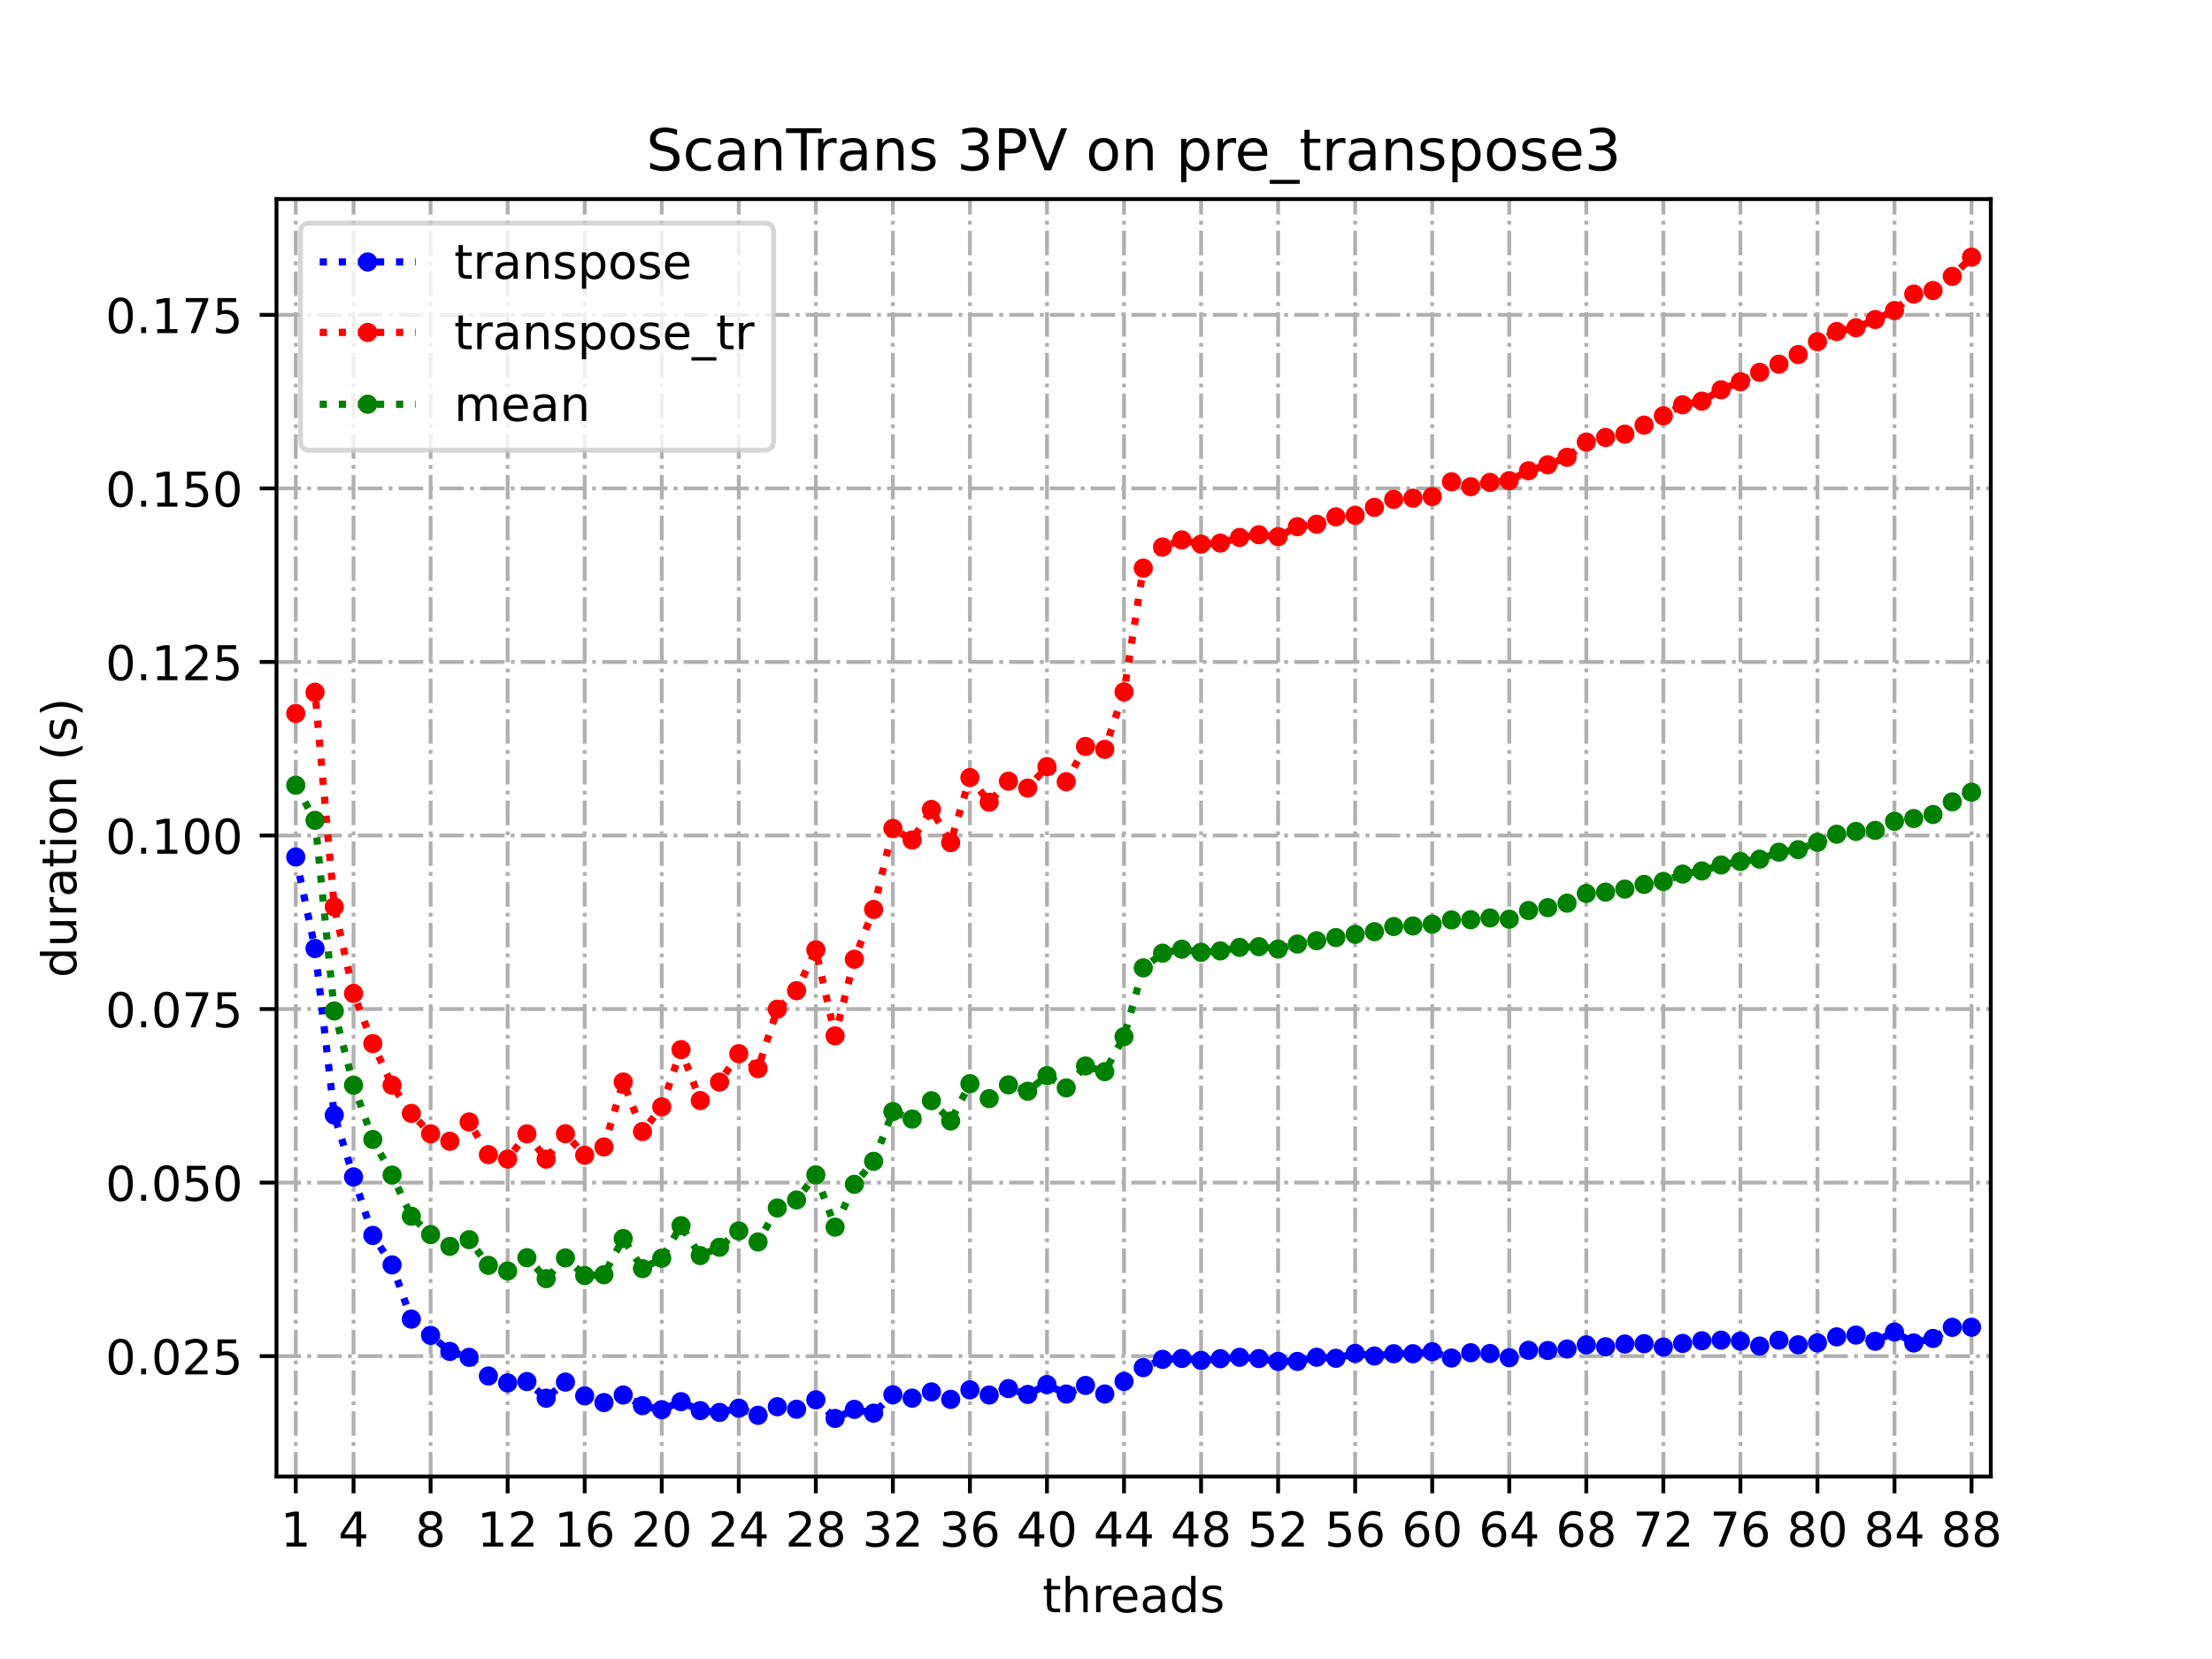 <?xml version="1.0" encoding="utf-8" standalone="no"?>
<!DOCTYPE svg PUBLIC "-//W3C//DTD SVG 1.1//EN"
  "http://www.w3.org/Graphics/SVG/1.1/DTD/svg11.dtd">
<!-- Created with matplotlib (https://matplotlib.org/) -->
<svg height="345.6pt" version="1.1" viewBox="0 0 460.8 345.6" width="460.8pt" xmlns="http://www.w3.org/2000/svg" xmlns:xlink="http://www.w3.org/1999/xlink">
 <defs>
  <style type="text/css">
*{stroke-linecap:butt;stroke-linejoin:round;}
  </style>
 </defs>
 <g id="figure_1">
  <g id="patch_1">
   <path d="M 0 345.6 
L 460.8 345.6 
L 460.8 0 
L 0 0 
z
" style="fill:#ffffff;"/>
  </g>
  <g id="axes_1">
   <g id="patch_2">
    <path d="M 57.6 307.584 
L 414.72 307.584 
L 414.72 41.472 
L 57.6 41.472 
z
" style="fill:#ffffff;"/>
   </g>
   <g id="matplotlib.axis_1">
    <g id="xtick_1">
     <g id="line2d_1">
      <path clip-path="url(#pb9359d7408)" d="M 61.613 307.584 
L 61.613 41.472 
" style="fill:none;stroke:#b0b0b0;stroke-dasharray:5.12,1.28,0.8,1.28;stroke-dashoffset:0;stroke-width:0.8;"/>
     </g>
     <g id="line2d_2">
      <defs>
       <path d="M 0 0 
L 0 3.5 
" id="m4519a44049" style="stroke:#000000;stroke-width:0.8;"/>
      </defs>
      <g>
       <use style="stroke:#000000;stroke-width:0.8;" x="61.613" xlink:href="#m4519a44049" y="307.584"/>
      </g>
     </g>
     <g id="text_1">
      <!-- 1 -->
      <defs>
       <path d="M 12.406 8.297 
L 28.516 8.297 
L 28.516 63.922 
L 10.984 60.406 
L 10.984 69.391 
L 28.422 72.906 
L 38.281 72.906 
L 38.281 8.297 
L 54.391 8.297 
L 54.391 0 
L 12.406 0 
z
" id="DejaVuSans-49"/>
      </defs>
      <g transform="translate(58.431 322.182)scale(0.1 -0.1)">
       <use xlink:href="#DejaVuSans-49"/>
      </g>
     </g>
    </g>
    <g id="xtick_2">
     <g id="line2d_3">
      <path clip-path="url(#pb9359d7408)" d="M 73.65 307.584 
L 73.65 41.472 
" style="fill:none;stroke:#b0b0b0;stroke-dasharray:5.12,1.28,0.8,1.28;stroke-dashoffset:0;stroke-width:0.8;"/>
     </g>
     <g id="line2d_4">
      <g>
       <use style="stroke:#000000;stroke-width:0.8;" x="73.65" xlink:href="#m4519a44049" y="307.584"/>
      </g>
     </g>
     <g id="text_2">
      <!-- 4 -->
      <defs>
       <path d="M 37.797 64.312 
L 12.891 25.391 
L 37.797 25.391 
z
M 35.203 72.906 
L 47.609 72.906 
L 47.609 25.391 
L 58.016 25.391 
L 58.016 17.188 
L 47.609 17.188 
L 47.609 0 
L 37.797 0 
L 37.797 17.188 
L 4.891 17.188 
L 4.891 26.703 
z
" id="DejaVuSans-52"/>
      </defs>
      <g transform="translate(70.469 322.182)scale(0.1 -0.1)">
       <use xlink:href="#DejaVuSans-52"/>
      </g>
     </g>
    </g>
    <g id="xtick_3">
     <g id="line2d_5">
      <path clip-path="url(#pb9359d7408)" d="M 89.701 307.584 
L 89.701 41.472 
" style="fill:none;stroke:#b0b0b0;stroke-dasharray:5.12,1.28,0.8,1.28;stroke-dashoffset:0;stroke-width:0.8;"/>
     </g>
     <g id="line2d_6">
      <g>
       <use style="stroke:#000000;stroke-width:0.8;" x="89.701" xlink:href="#m4519a44049" y="307.584"/>
      </g>
     </g>
     <g id="text_3">
      <!-- 8 -->
      <defs>
       <path d="M 31.781 34.625 
Q 24.75 34.625 20.719 30.859 
Q 16.703 27.094 16.703 20.516 
Q 16.703 13.922 20.719 10.156 
Q 24.75 6.391 31.781 6.391 
Q 38.812 6.391 42.859 10.172 
Q 46.922 13.969 46.922 20.516 
Q 46.922 27.094 42.891 30.859 
Q 38.875 34.625 31.781 34.625 
z
M 21.922 38.812 
Q 15.578 40.375 12.031 44.719 
Q 8.5 49.078 8.5 55.328 
Q 8.5 64.062 14.719 69.141 
Q 20.953 74.219 31.781 74.219 
Q 42.672 74.219 48.875 69.141 
Q 55.078 64.062 55.078 55.328 
Q 55.078 49.078 51.531 44.719 
Q 48 40.375 41.703 38.812 
Q 48.828 37.156 52.797 32.312 
Q 56.781 27.484 56.781 20.516 
Q 56.781 9.906 50.312 4.234 
Q 43.844 -1.422 31.781 -1.422 
Q 19.734 -1.422 13.25 4.234 
Q 6.781 9.906 6.781 20.516 
Q 6.781 27.484 10.781 32.312 
Q 14.797 37.156 21.922 38.812 
z
M 18.312 54.391 
Q 18.312 48.734 21.844 45.562 
Q 25.391 42.391 31.781 42.391 
Q 38.141 42.391 41.719 45.562 
Q 45.312 48.734 45.312 54.391 
Q 45.312 60.062 41.719 63.234 
Q 38.141 66.406 31.781 66.406 
Q 25.391 66.406 21.844 63.234 
Q 18.312 60.062 18.312 54.391 
z
" id="DejaVuSans-56"/>
      </defs>
      <g transform="translate(86.519 322.182)scale(0.1 -0.1)">
       <use xlink:href="#DejaVuSans-56"/>
      </g>
     </g>
    </g>
    <g id="xtick_4">
     <g id="line2d_7">
      <path clip-path="url(#pb9359d7408)" d="M 105.751 307.584 
L 105.751 41.472 
" style="fill:none;stroke:#b0b0b0;stroke-dasharray:5.12,1.28,0.8,1.28;stroke-dashoffset:0;stroke-width:0.8;"/>
     </g>
     <g id="line2d_8">
      <g>
       <use style="stroke:#000000;stroke-width:0.8;" x="105.751" xlink:href="#m4519a44049" y="307.584"/>
      </g>
     </g>
     <g id="text_4">
      <!-- 12 -->
      <defs>
       <path d="M 19.188 8.297 
L 53.609 8.297 
L 53.609 0 
L 7.328 0 
L 7.328 8.297 
Q 12.938 14.109 22.625 23.891 
Q 32.328 33.688 34.812 36.531 
Q 39.547 41.844 41.422 45.531 
Q 43.312 49.219 43.312 52.781 
Q 43.312 58.594 39.234 62.25 
Q 35.156 65.922 28.609 65.922 
Q 23.969 65.922 18.812 64.312 
Q 13.672 62.703 7.812 59.422 
L 7.812 69.391 
Q 13.766 71.781 18.938 73 
Q 24.125 74.219 28.422 74.219 
Q 39.75 74.219 46.484 68.547 
Q 53.219 62.891 53.219 53.422 
Q 53.219 48.922 51.531 44.891 
Q 49.859 40.875 45.406 35.406 
Q 44.188 33.984 37.641 27.219 
Q 31.109 20.453 19.188 8.297 
z
" id="DejaVuSans-50"/>
      </defs>
      <g transform="translate(99.389 322.182)scale(0.1 -0.1)">
       <use xlink:href="#DejaVuSans-49"/>
       <use x="63.623" xlink:href="#DejaVuSans-50"/>
      </g>
     </g>
    </g>
    <g id="xtick_5">
     <g id="line2d_9">
      <path clip-path="url(#pb9359d7408)" d="M 121.801 307.584 
L 121.801 41.472 
" style="fill:none;stroke:#b0b0b0;stroke-dasharray:5.12,1.28,0.8,1.28;stroke-dashoffset:0;stroke-width:0.8;"/>
     </g>
     <g id="line2d_10">
      <g>
       <use style="stroke:#000000;stroke-width:0.8;" x="121.801" xlink:href="#m4519a44049" y="307.584"/>
      </g>
     </g>
     <g id="text_5">
      <!-- 16 -->
      <defs>
       <path d="M 33.016 40.375 
Q 26.375 40.375 22.484 35.828 
Q 18.609 31.297 18.609 23.391 
Q 18.609 15.531 22.484 10.953 
Q 26.375 6.391 33.016 6.391 
Q 39.656 6.391 43.531 10.953 
Q 47.406 15.531 47.406 23.391 
Q 47.406 31.297 43.531 35.828 
Q 39.656 40.375 33.016 40.375 
z
M 52.594 71.297 
L 52.594 62.312 
Q 48.875 64.062 45.094 64.984 
Q 41.312 65.922 37.594 65.922 
Q 27.828 65.922 22.672 59.328 
Q 17.531 52.734 16.797 39.406 
Q 19.672 43.656 24.016 45.922 
Q 28.375 48.188 33.594 48.188 
Q 44.578 48.188 50.953 41.516 
Q 57.328 34.859 57.328 23.391 
Q 57.328 12.156 50.688 5.359 
Q 44.047 -1.422 33.016 -1.422 
Q 20.359 -1.422 13.672 8.266 
Q 6.984 17.969 6.984 36.375 
Q 6.984 53.656 15.188 63.938 
Q 23.391 74.219 37.203 74.219 
Q 40.922 74.219 44.703 73.484 
Q 48.484 72.75 52.594 71.297 
z
" id="DejaVuSans-54"/>
      </defs>
      <g transform="translate(115.439 322.182)scale(0.1 -0.1)">
       <use xlink:href="#DejaVuSans-49"/>
       <use x="63.623" xlink:href="#DejaVuSans-54"/>
      </g>
     </g>
    </g>
    <g id="xtick_6">
     <g id="line2d_11">
      <path clip-path="url(#pb9359d7408)" d="M 137.852 307.584 
L 137.852 41.472 
" style="fill:none;stroke:#b0b0b0;stroke-dasharray:5.12,1.28,0.8,1.28;stroke-dashoffset:0;stroke-width:0.8;"/>
     </g>
     <g id="line2d_12">
      <g>
       <use style="stroke:#000000;stroke-width:0.8;" x="137.852" xlink:href="#m4519a44049" y="307.584"/>
      </g>
     </g>
     <g id="text_6">
      <!-- 20 -->
      <defs>
       <path d="M 31.781 66.406 
Q 24.172 66.406 20.328 58.906 
Q 16.5 51.422 16.5 36.375 
Q 16.5 21.391 20.328 13.891 
Q 24.172 6.391 31.781 6.391 
Q 39.453 6.391 43.281 13.891 
Q 47.125 21.391 47.125 36.375 
Q 47.125 51.422 43.281 58.906 
Q 39.453 66.406 31.781 66.406 
z
M 31.781 74.219 
Q 44.047 74.219 50.516 64.516 
Q 56.984 54.828 56.984 36.375 
Q 56.984 17.969 50.516 8.266 
Q 44.047 -1.422 31.781 -1.422 
Q 19.531 -1.422 13.062 8.266 
Q 6.594 17.969 6.594 36.375 
Q 6.594 54.828 13.062 64.516 
Q 19.531 74.219 31.781 74.219 
z
" id="DejaVuSans-48"/>
      </defs>
      <g transform="translate(131.489 322.182)scale(0.1 -0.1)">
       <use xlink:href="#DejaVuSans-50"/>
       <use x="63.623" xlink:href="#DejaVuSans-48"/>
      </g>
     </g>
    </g>
    <g id="xtick_7">
     <g id="line2d_13">
      <path clip-path="url(#pb9359d7408)" d="M 153.902 307.584 
L 153.902 41.472 
" style="fill:none;stroke:#b0b0b0;stroke-dasharray:5.12,1.28,0.8,1.28;stroke-dashoffset:0;stroke-width:0.8;"/>
     </g>
     <g id="line2d_14">
      <g>
       <use style="stroke:#000000;stroke-width:0.8;" x="153.902" xlink:href="#m4519a44049" y="307.584"/>
      </g>
     </g>
     <g id="text_7">
      <!-- 24 -->
      <g transform="translate(147.54 322.182)scale(0.1 -0.1)">
       <use xlink:href="#DejaVuSans-50"/>
       <use x="63.623" xlink:href="#DejaVuSans-52"/>
      </g>
     </g>
    </g>
    <g id="xtick_8">
     <g id="line2d_15">
      <path clip-path="url(#pb9359d7408)" d="M 169.952 307.584 
L 169.952 41.472 
" style="fill:none;stroke:#b0b0b0;stroke-dasharray:5.12,1.28,0.8,1.28;stroke-dashoffset:0;stroke-width:0.8;"/>
     </g>
     <g id="line2d_16">
      <g>
       <use style="stroke:#000000;stroke-width:0.8;" x="169.952" xlink:href="#m4519a44049" y="307.584"/>
      </g>
     </g>
     <g id="text_8">
      <!-- 28 -->
      <g transform="translate(163.59 322.182)scale(0.1 -0.1)">
       <use xlink:href="#DejaVuSans-50"/>
       <use x="63.623" xlink:href="#DejaVuSans-56"/>
      </g>
     </g>
    </g>
    <g id="xtick_9">
     <g id="line2d_17">
      <path clip-path="url(#pb9359d7408)" d="M 186.003 307.584 
L 186.003 41.472 
" style="fill:none;stroke:#b0b0b0;stroke-dasharray:5.12,1.28,0.8,1.28;stroke-dashoffset:0;stroke-width:0.8;"/>
     </g>
     <g id="line2d_18">
      <g>
       <use style="stroke:#000000;stroke-width:0.8;" x="186.003" xlink:href="#m4519a44049" y="307.584"/>
      </g>
     </g>
     <g id="text_9">
      <!-- 32 -->
      <defs>
       <path d="M 40.578 39.312 
Q 47.656 37.797 51.625 33 
Q 55.609 28.219 55.609 21.188 
Q 55.609 10.406 48.188 4.484 
Q 40.766 -1.422 27.094 -1.422 
Q 22.516 -1.422 17.656 -0.516 
Q 12.797 0.391 7.625 2.203 
L 7.625 11.719 
Q 11.719 9.328 16.594 8.109 
Q 21.484 6.891 26.812 6.891 
Q 36.078 6.891 40.938 10.547 
Q 45.797 14.203 45.797 21.188 
Q 45.797 27.641 41.281 31.266 
Q 36.766 34.906 28.719 34.906 
L 20.219 34.906 
L 20.219 43.016 
L 29.109 43.016 
Q 36.375 43.016 40.234 45.922 
Q 44.094 48.828 44.094 54.297 
Q 44.094 59.906 40.109 62.906 
Q 36.141 65.922 28.719 65.922 
Q 24.656 65.922 20.016 65.031 
Q 15.375 64.156 9.812 62.312 
L 9.812 71.094 
Q 15.438 72.656 20.344 73.438 
Q 25.25 74.219 29.594 74.219 
Q 40.828 74.219 47.359 69.109 
Q 53.906 64.016 53.906 55.328 
Q 53.906 49.266 50.438 45.094 
Q 46.969 40.922 40.578 39.312 
z
" id="DejaVuSans-51"/>
      </defs>
      <g transform="translate(179.64 322.182)scale(0.1 -0.1)">
       <use xlink:href="#DejaVuSans-51"/>
       <use x="63.623" xlink:href="#DejaVuSans-50"/>
      </g>
     </g>
    </g>
    <g id="xtick_10">
     <g id="line2d_19">
      <path clip-path="url(#pb9359d7408)" d="M 202.053 307.584 
L 202.053 41.472 
" style="fill:none;stroke:#b0b0b0;stroke-dasharray:5.12,1.28,0.8,1.28;stroke-dashoffset:0;stroke-width:0.8;"/>
     </g>
     <g id="line2d_20">
      <g>
       <use style="stroke:#000000;stroke-width:0.8;" x="202.053" xlink:href="#m4519a44049" y="307.584"/>
      </g>
     </g>
     <g id="text_10">
      <!-- 36 -->
      <g transform="translate(195.691 322.182)scale(0.1 -0.1)">
       <use xlink:href="#DejaVuSans-51"/>
       <use x="63.623" xlink:href="#DejaVuSans-54"/>
      </g>
     </g>
    </g>
    <g id="xtick_11">
     <g id="line2d_21">
      <path clip-path="url(#pb9359d7408)" d="M 218.103 307.584 
L 218.103 41.472 
" style="fill:none;stroke:#b0b0b0;stroke-dasharray:5.12,1.28,0.8,1.28;stroke-dashoffset:0;stroke-width:0.8;"/>
     </g>
     <g id="line2d_22">
      <g>
       <use style="stroke:#000000;stroke-width:0.8;" x="218.103" xlink:href="#m4519a44049" y="307.584"/>
      </g>
     </g>
     <g id="text_11">
      <!-- 40 -->
      <g transform="translate(211.741 322.182)scale(0.1 -0.1)">
       <use xlink:href="#DejaVuSans-52"/>
       <use x="63.623" xlink:href="#DejaVuSans-48"/>
      </g>
     </g>
    </g>
    <g id="xtick_12">
     <g id="line2d_23">
      <path clip-path="url(#pb9359d7408)" d="M 234.154 307.584 
L 234.154 41.472 
" style="fill:none;stroke:#b0b0b0;stroke-dasharray:5.12,1.28,0.8,1.28;stroke-dashoffset:0;stroke-width:0.8;"/>
     </g>
     <g id="line2d_24">
      <g>
       <use style="stroke:#000000;stroke-width:0.8;" x="234.154" xlink:href="#m4519a44049" y="307.584"/>
      </g>
     </g>
     <g id="text_12">
      <!-- 44 -->
      <g transform="translate(227.791 322.182)scale(0.1 -0.1)">
       <use xlink:href="#DejaVuSans-52"/>
       <use x="63.623" xlink:href="#DejaVuSans-52"/>
      </g>
     </g>
    </g>
    <g id="xtick_13">
     <g id="line2d_25">
      <path clip-path="url(#pb9359d7408)" d="M 250.204 307.584 
L 250.204 41.472 
" style="fill:none;stroke:#b0b0b0;stroke-dasharray:5.12,1.28,0.8,1.28;stroke-dashoffset:0;stroke-width:0.8;"/>
     </g>
     <g id="line2d_26">
      <g>
       <use style="stroke:#000000;stroke-width:0.8;" x="250.204" xlink:href="#m4519a44049" y="307.584"/>
      </g>
     </g>
     <g id="text_13">
      <!-- 48 -->
      <g transform="translate(243.842 322.182)scale(0.1 -0.1)">
       <use xlink:href="#DejaVuSans-52"/>
       <use x="63.623" xlink:href="#DejaVuSans-56"/>
      </g>
     </g>
    </g>
    <g id="xtick_14">
     <g id="line2d_27">
      <path clip-path="url(#pb9359d7408)" d="M 266.254 307.584 
L 266.254 41.472 
" style="fill:none;stroke:#b0b0b0;stroke-dasharray:5.12,1.28,0.8,1.28;stroke-dashoffset:0;stroke-width:0.8;"/>
     </g>
     <g id="line2d_28">
      <g>
       <use style="stroke:#000000;stroke-width:0.8;" x="266.254" xlink:href="#m4519a44049" y="307.584"/>
      </g>
     </g>
     <g id="text_14">
      <!-- 52 -->
      <defs>
       <path d="M 10.797 72.906 
L 49.516 72.906 
L 49.516 64.594 
L 19.828 64.594 
L 19.828 46.734 
Q 21.969 47.469 24.109 47.828 
Q 26.266 48.188 28.422 48.188 
Q 40.625 48.188 47.75 41.5 
Q 54.891 34.812 54.891 23.391 
Q 54.891 11.625 47.562 5.094 
Q 40.234 -1.422 26.906 -1.422 
Q 22.312 -1.422 17.547 -0.641 
Q 12.797 0.141 7.719 1.703 
L 7.719 11.625 
Q 12.109 9.234 16.797 8.062 
Q 21.484 6.891 26.703 6.891 
Q 35.156 6.891 40.078 11.328 
Q 45.016 15.766 45.016 23.391 
Q 45.016 31 40.078 35.438 
Q 35.156 39.891 26.703 39.891 
Q 22.75 39.891 18.812 39.016 
Q 14.891 38.141 10.797 36.281 
z
" id="DejaVuSans-53"/>
      </defs>
      <g transform="translate(259.892 322.182)scale(0.1 -0.1)">
       <use xlink:href="#DejaVuSans-53"/>
       <use x="63.623" xlink:href="#DejaVuSans-50"/>
      </g>
     </g>
    </g>
    <g id="xtick_15">
     <g id="line2d_29">
      <path clip-path="url(#pb9359d7408)" d="M 282.305 307.584 
L 282.305 41.472 
" style="fill:none;stroke:#b0b0b0;stroke-dasharray:5.12,1.28,0.8,1.28;stroke-dashoffset:0;stroke-width:0.8;"/>
     </g>
     <g id="line2d_30">
      <g>
       <use style="stroke:#000000;stroke-width:0.8;" x="282.305" xlink:href="#m4519a44049" y="307.584"/>
      </g>
     </g>
     <g id="text_15">
      <!-- 56 -->
      <g transform="translate(275.942 322.182)scale(0.1 -0.1)">
       <use xlink:href="#DejaVuSans-53"/>
       <use x="63.623" xlink:href="#DejaVuSans-54"/>
      </g>
     </g>
    </g>
    <g id="xtick_16">
     <g id="line2d_31">
      <path clip-path="url(#pb9359d7408)" d="M 298.355 307.584 
L 298.355 41.472 
" style="fill:none;stroke:#b0b0b0;stroke-dasharray:5.12,1.28,0.8,1.28;stroke-dashoffset:0;stroke-width:0.8;"/>
     </g>
     <g id="line2d_32">
      <g>
       <use style="stroke:#000000;stroke-width:0.8;" x="298.355" xlink:href="#m4519a44049" y="307.584"/>
      </g>
     </g>
     <g id="text_16">
      <!-- 60 -->
      <g transform="translate(291.993 322.182)scale(0.1 -0.1)">
       <use xlink:href="#DejaVuSans-54"/>
       <use x="63.623" xlink:href="#DejaVuSans-48"/>
      </g>
     </g>
    </g>
    <g id="xtick_17">
     <g id="line2d_33">
      <path clip-path="url(#pb9359d7408)" d="M 314.405 307.584 
L 314.405 41.472 
" style="fill:none;stroke:#b0b0b0;stroke-dasharray:5.12,1.28,0.8,1.28;stroke-dashoffset:0;stroke-width:0.8;"/>
     </g>
     <g id="line2d_34">
      <g>
       <use style="stroke:#000000;stroke-width:0.8;" x="314.405" xlink:href="#m4519a44049" y="307.584"/>
      </g>
     </g>
     <g id="text_17">
      <!-- 64 -->
      <g transform="translate(308.043 322.182)scale(0.1 -0.1)">
       <use xlink:href="#DejaVuSans-54"/>
       <use x="63.623" xlink:href="#DejaVuSans-52"/>
      </g>
     </g>
    </g>
    <g id="xtick_18">
     <g id="line2d_35">
      <path clip-path="url(#pb9359d7408)" d="M 330.456 307.584 
L 330.456 41.472 
" style="fill:none;stroke:#b0b0b0;stroke-dasharray:5.12,1.28,0.8,1.28;stroke-dashoffset:0;stroke-width:0.8;"/>
     </g>
     <g id="line2d_36">
      <g>
       <use style="stroke:#000000;stroke-width:0.8;" x="330.456" xlink:href="#m4519a44049" y="307.584"/>
      </g>
     </g>
     <g id="text_18">
      <!-- 68 -->
      <g transform="translate(324.093 322.182)scale(0.1 -0.1)">
       <use xlink:href="#DejaVuSans-54"/>
       <use x="63.623" xlink:href="#DejaVuSans-56"/>
      </g>
     </g>
    </g>
    <g id="xtick_19">
     <g id="line2d_37">
      <path clip-path="url(#pb9359d7408)" d="M 346.506 307.584 
L 346.506 41.472 
" style="fill:none;stroke:#b0b0b0;stroke-dasharray:5.12,1.28,0.8,1.28;stroke-dashoffset:0;stroke-width:0.8;"/>
     </g>
     <g id="line2d_38">
      <g>
       <use style="stroke:#000000;stroke-width:0.8;" x="346.506" xlink:href="#m4519a44049" y="307.584"/>
      </g>
     </g>
     <g id="text_19">
      <!-- 72 -->
      <defs>
       <path d="M 8.203 72.906 
L 55.078 72.906 
L 55.078 68.703 
L 28.609 0 
L 18.312 0 
L 43.219 64.594 
L 8.203 64.594 
z
" id="DejaVuSans-55"/>
      </defs>
      <g transform="translate(340.144 322.182)scale(0.1 -0.1)">
       <use xlink:href="#DejaVuSans-55"/>
       <use x="63.623" xlink:href="#DejaVuSans-50"/>
      </g>
     </g>
    </g>
    <g id="xtick_20">
     <g id="line2d_39">
      <path clip-path="url(#pb9359d7408)" d="M 362.556 307.584 
L 362.556 41.472 
" style="fill:none;stroke:#b0b0b0;stroke-dasharray:5.12,1.28,0.8,1.28;stroke-dashoffset:0;stroke-width:0.8;"/>
     </g>
     <g id="line2d_40">
      <g>
       <use style="stroke:#000000;stroke-width:0.8;" x="362.556" xlink:href="#m4519a44049" y="307.584"/>
      </g>
     </g>
     <g id="text_20">
      <!-- 76 -->
      <g transform="translate(356.194 322.182)scale(0.1 -0.1)">
       <use xlink:href="#DejaVuSans-55"/>
       <use x="63.623" xlink:href="#DejaVuSans-54"/>
      </g>
     </g>
    </g>
    <g id="xtick_21">
     <g id="line2d_41">
      <path clip-path="url(#pb9359d7408)" d="M 378.607 307.584 
L 378.607 41.472 
" style="fill:none;stroke:#b0b0b0;stroke-dasharray:5.12,1.28,0.8,1.28;stroke-dashoffset:0;stroke-width:0.8;"/>
     </g>
     <g id="line2d_42">
      <g>
       <use style="stroke:#000000;stroke-width:0.8;" x="378.607" xlink:href="#m4519a44049" y="307.584"/>
      </g>
     </g>
     <g id="text_21">
      <!-- 80 -->
      <g transform="translate(372.244 322.182)scale(0.1 -0.1)">
       <use xlink:href="#DejaVuSans-56"/>
       <use x="63.623" xlink:href="#DejaVuSans-48"/>
      </g>
     </g>
    </g>
    <g id="xtick_22">
     <g id="line2d_43">
      <path clip-path="url(#pb9359d7408)" d="M 394.657 307.584 
L 394.657 41.472 
" style="fill:none;stroke:#b0b0b0;stroke-dasharray:5.12,1.28,0.8,1.28;stroke-dashoffset:0;stroke-width:0.8;"/>
     </g>
     <g id="line2d_44">
      <g>
       <use style="stroke:#000000;stroke-width:0.8;" x="394.657" xlink:href="#m4519a44049" y="307.584"/>
      </g>
     </g>
     <g id="text_22">
      <!-- 84 -->
      <g transform="translate(388.295 322.182)scale(0.1 -0.1)">
       <use xlink:href="#DejaVuSans-56"/>
       <use x="63.623" xlink:href="#DejaVuSans-52"/>
      </g>
     </g>
    </g>
    <g id="xtick_23">
     <g id="line2d_45">
      <path clip-path="url(#pb9359d7408)" d="M 410.707 307.584 
L 410.707 41.472 
" style="fill:none;stroke:#b0b0b0;stroke-dasharray:5.12,1.28,0.8,1.28;stroke-dashoffset:0;stroke-width:0.8;"/>
     </g>
     <g id="line2d_46">
      <g>
       <use style="stroke:#000000;stroke-width:0.8;" x="410.707" xlink:href="#m4519a44049" y="307.584"/>
      </g>
     </g>
     <g id="text_23">
      <!-- 88 -->
      <g transform="translate(404.345 322.182)scale(0.1 -0.1)">
       <use xlink:href="#DejaVuSans-56"/>
       <use x="63.623" xlink:href="#DejaVuSans-56"/>
      </g>
     </g>
    </g>
    <g id="text_24">
     <!-- threads -->
     <defs>
      <path d="M 18.312 70.219 
L 18.312 54.688 
L 36.812 54.688 
L 36.812 47.703 
L 18.312 47.703 
L 18.312 18.016 
Q 18.312 11.328 20.141 9.422 
Q 21.969 7.516 27.594 7.516 
L 36.812 7.516 
L 36.812 0 
L 27.594 0 
Q 17.188 0 13.234 3.875 
Q 9.281 7.766 9.281 18.016 
L 9.281 47.703 
L 2.688 47.703 
L 2.688 54.688 
L 9.281 54.688 
L 9.281 70.219 
z
" id="DejaVuSans-116"/>
      <path d="M 54.891 33.016 
L 54.891 0 
L 45.906 0 
L 45.906 32.719 
Q 45.906 40.484 42.875 44.328 
Q 39.844 48.188 33.797 48.188 
Q 26.516 48.188 22.312 43.547 
Q 18.109 38.922 18.109 30.906 
L 18.109 0 
L 9.078 0 
L 9.078 75.984 
L 18.109 75.984 
L 18.109 46.188 
Q 21.344 51.125 25.703 53.562 
Q 30.078 56 35.797 56 
Q 45.219 56 50.047 50.172 
Q 54.891 44.344 54.891 33.016 
z
" id="DejaVuSans-104"/>
      <path d="M 41.109 46.297 
Q 39.594 47.172 37.812 47.578 
Q 36.031 48 33.891 48 
Q 26.266 48 22.188 43.047 
Q 18.109 38.094 18.109 28.812 
L 18.109 0 
L 9.078 0 
L 9.078 54.688 
L 18.109 54.688 
L 18.109 46.188 
Q 20.953 51.172 25.484 53.578 
Q 30.031 56 36.531 56 
Q 37.453 56 38.578 55.875 
Q 39.703 55.766 41.062 55.516 
z
" id="DejaVuSans-114"/>
      <path d="M 56.203 29.594 
L 56.203 25.203 
L 14.891 25.203 
Q 15.484 15.922 20.484 11.062 
Q 25.484 6.203 34.422 6.203 
Q 39.594 6.203 44.453 7.469 
Q 49.312 8.734 54.109 11.281 
L 54.109 2.781 
Q 49.266 0.734 44.188 -0.344 
Q 39.109 -1.422 33.891 -1.422 
Q 20.797 -1.422 13.156 6.188 
Q 5.516 13.812 5.516 26.812 
Q 5.516 40.234 12.766 48.109 
Q 20.016 56 32.328 56 
Q 43.359 56 49.781 48.891 
Q 56.203 41.797 56.203 29.594 
z
M 47.219 32.234 
Q 47.125 39.594 43.094 43.984 
Q 39.062 48.391 32.422 48.391 
Q 24.906 48.391 20.391 44.141 
Q 15.875 39.891 15.188 32.172 
z
" id="DejaVuSans-101"/>
      <path d="M 34.281 27.484 
Q 23.391 27.484 19.188 25 
Q 14.984 22.516 14.984 16.5 
Q 14.984 11.719 18.141 8.906 
Q 21.297 6.109 26.703 6.109 
Q 34.188 6.109 38.703 11.406 
Q 43.219 16.703 43.219 25.484 
L 43.219 27.484 
z
M 52.203 31.203 
L 52.203 0 
L 43.219 0 
L 43.219 8.297 
Q 40.141 3.328 35.547 0.953 
Q 30.953 -1.422 24.312 -1.422 
Q 15.922 -1.422 10.953 3.297 
Q 6 8.016 6 15.922 
Q 6 25.141 12.172 29.828 
Q 18.359 34.516 30.609 34.516 
L 43.219 34.516 
L 43.219 35.406 
Q 43.219 41.609 39.141 45 
Q 35.062 48.391 27.688 48.391 
Q 23 48.391 18.547 47.266 
Q 14.109 46.141 10.016 43.891 
L 10.016 52.203 
Q 14.938 54.109 19.578 55.047 
Q 24.219 56 28.609 56 
Q 40.484 56 46.344 49.844 
Q 52.203 43.703 52.203 31.203 
z
" id="DejaVuSans-97"/>
      <path d="M 45.406 46.391 
L 45.406 75.984 
L 54.391 75.984 
L 54.391 0 
L 45.406 0 
L 45.406 8.203 
Q 42.578 3.328 38.25 0.953 
Q 33.938 -1.422 27.875 -1.422 
Q 17.969 -1.422 11.734 6.484 
Q 5.516 14.406 5.516 27.297 
Q 5.516 40.188 11.734 48.094 
Q 17.969 56 27.875 56 
Q 33.938 56 38.25 53.625 
Q 42.578 51.266 45.406 46.391 
z
M 14.797 27.297 
Q 14.797 17.391 18.875 11.75 
Q 22.953 6.109 30.078 6.109 
Q 37.203 6.109 41.297 11.75 
Q 45.406 17.391 45.406 27.297 
Q 45.406 37.203 41.297 42.844 
Q 37.203 48.484 30.078 48.484 
Q 22.953 48.484 18.875 42.844 
Q 14.797 37.203 14.797 27.297 
z
" id="DejaVuSans-100"/>
      <path d="M 44.281 53.078 
L 44.281 44.578 
Q 40.484 46.531 36.375 47.5 
Q 32.281 48.484 27.875 48.484 
Q 21.188 48.484 17.844 46.438 
Q 14.5 44.391 14.5 40.281 
Q 14.5 37.156 16.891 35.375 
Q 19.281 33.594 26.516 31.984 
L 29.594 31.297 
Q 39.156 29.25 43.188 25.516 
Q 47.219 21.781 47.219 15.094 
Q 47.219 7.469 41.188 3.016 
Q 35.156 -1.422 24.609 -1.422 
Q 20.219 -1.422 15.453 -0.562 
Q 10.688 0.297 5.422 2 
L 5.422 11.281 
Q 10.406 8.688 15.234 7.391 
Q 20.062 6.109 24.812 6.109 
Q 31.156 6.109 34.562 8.281 
Q 37.984 10.453 37.984 14.406 
Q 37.984 18.062 35.516 20.016 
Q 33.062 21.969 24.703 23.781 
L 21.578 24.516 
Q 13.234 26.266 9.516 29.906 
Q 5.812 33.547 5.812 39.891 
Q 5.812 47.609 11.281 51.797 
Q 16.75 56 26.812 56 
Q 31.781 56 36.172 55.266 
Q 40.578 54.547 44.281 53.078 
z
" id="DejaVuSans-115"/>
     </defs>
     <g transform="translate(217.169 335.861)scale(0.1 -0.1)">
      <use xlink:href="#DejaVuSans-116"/>
      <use x="39.209" xlink:href="#DejaVuSans-104"/>
      <use x="102.588" xlink:href="#DejaVuSans-114"/>
      <use x="141.451" xlink:href="#DejaVuSans-101"/>
      <use x="202.975" xlink:href="#DejaVuSans-97"/>
      <use x="264.254" xlink:href="#DejaVuSans-100"/>
      <use x="327.73" xlink:href="#DejaVuSans-115"/>
     </g>
    </g>
   </g>
   <g id="matplotlib.axis_2">
    <g id="ytick_1">
     <g id="line2d_47">
      <path clip-path="url(#pb9359d7408)" d="M 57.6 282.511 
L 414.72 282.511 
" style="fill:none;stroke:#b0b0b0;stroke-dasharray:5.12,1.28,0.8,1.28;stroke-dashoffset:0;stroke-width:0.8;"/>
     </g>
     <g id="line2d_48">
      <defs>
       <path d="M 0 0 
L -3.5 0 
" id="m149ec27d03" style="stroke:#000000;stroke-width:0.8;"/>
      </defs>
      <g>
       <use style="stroke:#000000;stroke-width:0.8;" x="57.6" xlink:href="#m149ec27d03" y="282.511"/>
      </g>
     </g>
     <g id="text_25">
      <!-- 0.025 -->
      <defs>
       <path d="M 10.688 12.406 
L 21 12.406 
L 21 0 
L 10.688 0 
z
" id="DejaVuSans-46"/>
      </defs>
      <g transform="translate(21.972 286.31)scale(0.1 -0.1)">
       <use xlink:href="#DejaVuSans-48"/>
       <use x="63.623" xlink:href="#DejaVuSans-46"/>
       <use x="95.41" xlink:href="#DejaVuSans-48"/>
       <use x="159.033" xlink:href="#DejaVuSans-50"/>
       <use x="222.656" xlink:href="#DejaVuSans-53"/>
      </g>
     </g>
    </g>
    <g id="ytick_2">
     <g id="line2d_49">
      <path clip-path="url(#pb9359d7408)" d="M 57.6 246.357 
L 414.72 246.357 
" style="fill:none;stroke:#b0b0b0;stroke-dasharray:5.12,1.28,0.8,1.28;stroke-dashoffset:0;stroke-width:0.8;"/>
     </g>
     <g id="line2d_50">
      <g>
       <use style="stroke:#000000;stroke-width:0.8;" x="57.6" xlink:href="#m149ec27d03" y="246.357"/>
      </g>
     </g>
     <g id="text_26">
      <!-- 0.050 -->
      <g transform="translate(21.972 250.156)scale(0.1 -0.1)">
       <use xlink:href="#DejaVuSans-48"/>
       <use x="63.623" xlink:href="#DejaVuSans-46"/>
       <use x="95.41" xlink:href="#DejaVuSans-48"/>
       <use x="159.033" xlink:href="#DejaVuSans-53"/>
       <use x="222.656" xlink:href="#DejaVuSans-48"/>
      </g>
     </g>
    </g>
    <g id="ytick_3">
     <g id="line2d_51">
      <path clip-path="url(#pb9359d7408)" d="M 57.6 210.203 
L 414.72 210.203 
" style="fill:none;stroke:#b0b0b0;stroke-dasharray:5.12,1.28,0.8,1.28;stroke-dashoffset:0;stroke-width:0.8;"/>
     </g>
     <g id="line2d_52">
      <g>
       <use style="stroke:#000000;stroke-width:0.8;" x="57.6" xlink:href="#m149ec27d03" y="210.203"/>
      </g>
     </g>
     <g id="text_27">
      <!-- 0.075 -->
      <g transform="translate(21.972 214.002)scale(0.1 -0.1)">
       <use xlink:href="#DejaVuSans-48"/>
       <use x="63.623" xlink:href="#DejaVuSans-46"/>
       <use x="95.41" xlink:href="#DejaVuSans-48"/>
       <use x="159.033" xlink:href="#DejaVuSans-55"/>
       <use x="222.656" xlink:href="#DejaVuSans-53"/>
      </g>
     </g>
    </g>
    <g id="ytick_4">
     <g id="line2d_53">
      <path clip-path="url(#pb9359d7408)" d="M 57.6 174.049 
L 414.72 174.049 
" style="fill:none;stroke:#b0b0b0;stroke-dasharray:5.12,1.28,0.8,1.28;stroke-dashoffset:0;stroke-width:0.8;"/>
     </g>
     <g id="line2d_54">
      <g>
       <use style="stroke:#000000;stroke-width:0.8;" x="57.6" xlink:href="#m149ec27d03" y="174.049"/>
      </g>
     </g>
     <g id="text_28">
      <!-- 0.100 -->
      <g transform="translate(21.972 177.848)scale(0.1 -0.1)">
       <use xlink:href="#DejaVuSans-48"/>
       <use x="63.623" xlink:href="#DejaVuSans-46"/>
       <use x="95.41" xlink:href="#DejaVuSans-49"/>
       <use x="159.033" xlink:href="#DejaVuSans-48"/>
       <use x="222.656" xlink:href="#DejaVuSans-48"/>
      </g>
     </g>
    </g>
    <g id="ytick_5">
     <g id="line2d_55">
      <path clip-path="url(#pb9359d7408)" d="M 57.6 137.895 
L 414.72 137.895 
" style="fill:none;stroke:#b0b0b0;stroke-dasharray:5.12,1.28,0.8,1.28;stroke-dashoffset:0;stroke-width:0.8;"/>
     </g>
     <g id="line2d_56">
      <g>
       <use style="stroke:#000000;stroke-width:0.8;" x="57.6" xlink:href="#m149ec27d03" y="137.895"/>
      </g>
     </g>
     <g id="text_29">
      <!-- 0.125 -->
      <g transform="translate(21.972 141.694)scale(0.1 -0.1)">
       <use xlink:href="#DejaVuSans-48"/>
       <use x="63.623" xlink:href="#DejaVuSans-46"/>
       <use x="95.41" xlink:href="#DejaVuSans-49"/>
       <use x="159.033" xlink:href="#DejaVuSans-50"/>
       <use x="222.656" xlink:href="#DejaVuSans-53"/>
      </g>
     </g>
    </g>
    <g id="ytick_6">
     <g id="line2d_57">
      <path clip-path="url(#pb9359d7408)" d="M 57.6 101.741 
L 414.72 101.741 
" style="fill:none;stroke:#b0b0b0;stroke-dasharray:5.12,1.28,0.8,1.28;stroke-dashoffset:0;stroke-width:0.8;"/>
     </g>
     <g id="line2d_58">
      <g>
       <use style="stroke:#000000;stroke-width:0.8;" x="57.6" xlink:href="#m149ec27d03" y="101.741"/>
      </g>
     </g>
     <g id="text_30">
      <!-- 0.150 -->
      <g transform="translate(21.972 105.541)scale(0.1 -0.1)">
       <use xlink:href="#DejaVuSans-48"/>
       <use x="63.623" xlink:href="#DejaVuSans-46"/>
       <use x="95.41" xlink:href="#DejaVuSans-49"/>
       <use x="159.033" xlink:href="#DejaVuSans-53"/>
       <use x="222.656" xlink:href="#DejaVuSans-48"/>
      </g>
     </g>
    </g>
    <g id="ytick_7">
     <g id="line2d_59">
      <path clip-path="url(#pb9359d7408)" d="M 57.6 65.587 
L 414.72 65.587 
" style="fill:none;stroke:#b0b0b0;stroke-dasharray:5.12,1.28,0.8,1.28;stroke-dashoffset:0;stroke-width:0.8;"/>
     </g>
     <g id="line2d_60">
      <g>
       <use style="stroke:#000000;stroke-width:0.8;" x="57.6" xlink:href="#m149ec27d03" y="65.587"/>
      </g>
     </g>
     <g id="text_31">
      <!-- 0.175 -->
      <g transform="translate(21.972 69.387)scale(0.1 -0.1)">
       <use xlink:href="#DejaVuSans-48"/>
       <use x="63.623" xlink:href="#DejaVuSans-46"/>
       <use x="95.41" xlink:href="#DejaVuSans-49"/>
       <use x="159.033" xlink:href="#DejaVuSans-55"/>
       <use x="222.656" xlink:href="#DejaVuSans-53"/>
      </g>
     </g>
    </g>
    <g id="text_32">
     <!-- duration (s) -->
     <defs>
      <path d="M 8.5 21.578 
L 8.5 54.688 
L 17.484 54.688 
L 17.484 21.922 
Q 17.484 14.156 20.5 10.266 
Q 23.531 6.391 29.594 6.391 
Q 36.859 6.391 41.078 11.031 
Q 45.312 15.672 45.312 23.688 
L 45.312 54.688 
L 54.297 54.688 
L 54.297 0 
L 45.312 0 
L 45.312 8.406 
Q 42.047 3.422 37.719 1 
Q 33.406 -1.422 27.688 -1.422 
Q 18.266 -1.422 13.375 4.438 
Q 8.5 10.297 8.5 21.578 
z
M 31.109 56 
z
" id="DejaVuSans-117"/>
      <path d="M 9.422 54.688 
L 18.406 54.688 
L 18.406 0 
L 9.422 0 
z
M 9.422 75.984 
L 18.406 75.984 
L 18.406 64.594 
L 9.422 64.594 
z
" id="DejaVuSans-105"/>
      <path d="M 30.609 48.391 
Q 23.391 48.391 19.188 42.75 
Q 14.984 37.109 14.984 27.297 
Q 14.984 17.484 19.156 11.844 
Q 23.344 6.203 30.609 6.203 
Q 37.797 6.203 41.984 11.859 
Q 46.188 17.531 46.188 27.297 
Q 46.188 37.016 41.984 42.703 
Q 37.797 48.391 30.609 48.391 
z
M 30.609 56 
Q 42.328 56 49.016 48.375 
Q 55.719 40.766 55.719 27.297 
Q 55.719 13.875 49.016 6.219 
Q 42.328 -1.422 30.609 -1.422 
Q 18.844 -1.422 12.172 6.219 
Q 5.516 13.875 5.516 27.297 
Q 5.516 40.766 12.172 48.375 
Q 18.844 56 30.609 56 
z
" id="DejaVuSans-111"/>
      <path d="M 54.891 33.016 
L 54.891 0 
L 45.906 0 
L 45.906 32.719 
Q 45.906 40.484 42.875 44.328 
Q 39.844 48.188 33.797 48.188 
Q 26.516 48.188 22.312 43.547 
Q 18.109 38.922 18.109 30.906 
L 18.109 0 
L 9.078 0 
L 9.078 54.688 
L 18.109 54.688 
L 18.109 46.188 
Q 21.344 51.125 25.703 53.562 
Q 30.078 56 35.797 56 
Q 45.219 56 50.047 50.172 
Q 54.891 44.344 54.891 33.016 
z
" id="DejaVuSans-110"/>
      <path id="DejaVuSans-32"/>
      <path d="M 31 75.875 
Q 24.469 64.656 21.281 53.656 
Q 18.109 42.672 18.109 31.391 
Q 18.109 20.125 21.312 9.062 
Q 24.516 -2 31 -13.188 
L 23.188 -13.188 
Q 15.875 -1.703 12.234 9.375 
Q 8.594 20.453 8.594 31.391 
Q 8.594 42.281 12.203 53.312 
Q 15.828 64.359 23.188 75.875 
z
" id="DejaVuSans-40"/>
      <path d="M 8.016 75.875 
L 15.828 75.875 
Q 23.141 64.359 26.781 53.312 
Q 30.422 42.281 30.422 31.391 
Q 30.422 20.453 26.781 9.375 
Q 23.141 -1.703 15.828 -13.188 
L 8.016 -13.188 
Q 14.5 -2 17.703 9.062 
Q 20.906 20.125 20.906 31.391 
Q 20.906 42.672 17.703 53.656 
Q 14.5 64.656 8.016 75.875 
z
" id="DejaVuSans-41"/>
     </defs>
     <g transform="translate(15.892 203.663)rotate(-90)scale(0.1 -0.1)">
      <use xlink:href="#DejaVuSans-100"/>
      <use x="63.477" xlink:href="#DejaVuSans-117"/>
      <use x="126.855" xlink:href="#DejaVuSans-114"/>
      <use x="167.969" xlink:href="#DejaVuSans-97"/>
      <use x="229.248" xlink:href="#DejaVuSans-116"/>
      <use x="268.457" xlink:href="#DejaVuSans-105"/>
      <use x="296.24" xlink:href="#DejaVuSans-111"/>
      <use x="357.422" xlink:href="#DejaVuSans-110"/>
      <use x="420.801" xlink:href="#DejaVuSans-32"/>
      <use x="452.588" xlink:href="#DejaVuSans-40"/>
      <use x="491.602" xlink:href="#DejaVuSans-115"/>
      <use x="543.701" xlink:href="#DejaVuSans-41"/>
     </g>
    </g>
   </g>
   <g id="line2d_61">
    <path clip-path="url(#pb9359d7408)" d="M 61.613 178.53 
L 65.625 197.588 
L 69.638 232.293 
L 73.65 245.183 
L 77.663 257.357 
L 81.676 263.509 
L 85.688 274.796 
L 89.701 278.18 
L 93.713 281.524 
L 97.726 282.757 
L 101.738 286.648 
L 105.751 288.084 
L 109.764 287.802 
L 113.776 291.268 
L 117.789 287.915 
L 121.801 290.79 
L 125.814 292.18 
L 129.827 290.604 
L 133.839 292.832 
L 137.852 293.666 
L 141.864 291.991 
L 145.877 293.858 
L 149.889 294.23 
L 153.902 293.346 
L 157.915 294.832 
L 161.927 293.044 
L 165.94 293.569 
L 169.952 291.611 
L 173.965 295.488 
L 177.978 293.599 
L 181.99 294.387 
L 186.003 290.552 
L 190.015 291.26 
L 194.028 289.96 
L 198.04 291.514 
L 202.053 289.532 
L 206.066 290.611 
L 210.078 289.265 
L 214.091 290.487 
L 218.103 288.43 
L 222.116 290.407 
L 226.129 288.613 
L 230.141 290.393 
L 234.154 287.774 
L 238.166 284.898 
L 242.179 283.176 
L 246.191 282.995 
L 250.204 283.398 
L 254.217 283.046 
L 258.229 282.748 
L 262.242 283.017 
L 266.254 283.605 
L 270.267 283.609 
L 274.28 282.74 
L 278.292 282.955 
L 282.305 281.937 
L 286.317 282.486 
L 290.33 282.007 
L 294.342 282.003 
L 298.355 281.589 
L 302.368 282.901 
L 306.38 281.796 
L 310.393 281.963 
L 314.405 282.836 
L 318.418 281.294 
L 322.431 281.328 
L 326.443 281.019 
L 330.456 280.163 
L 334.468 280.561 
L 338.481 279.982 
L 342.493 279.91 
L 346.506 280.612 
L 350.519 279.858 
L 354.531 279.304 
L 358.544 279.179 
L 362.556 279.376 
L 366.569 280.408 
L 370.582 279.191 
L 374.594 280.146 
L 378.607 279.75 
L 382.619 278.492 
L 386.632 278.121 
L 390.644 279.409 
L 394.657 277.479 
L 398.67 279.762 
L 402.682 278.823 
L 406.695 276.505 
L 410.707 276.481 
" style="fill:none;stroke:#0000ff;stroke-dasharray:1.5,2.475;stroke-dashoffset:0;stroke-width:1.5;"/>
    <defs>
     <path d="M 0 1.5 
C 0.398 1.5 0.779 1.342 1.061 1.061 
C 1.342 0.779 1.5 0.398 1.5 0 
C 1.5 -0.398 1.342 -0.779 1.061 -1.061 
C 0.779 -1.342 0.398 -1.5 0 -1.5 
C -0.398 -1.5 -0.779 -1.342 -1.061 -1.061 
C -1.342 -0.779 -1.5 -0.398 -1.5 0 
C -1.5 0.398 -1.342 0.779 -1.061 1.061 
C -0.779 1.342 -0.398 1.5 0 1.5 
z
" id="mb76dafd296" style="stroke:#0000ff;"/>
    </defs>
    <g clip-path="url(#pb9359d7408)">
     <use style="fill:#0000ff;stroke:#0000ff;" x="61.613" xlink:href="#mb76dafd296" y="178.53"/>
     <use style="fill:#0000ff;stroke:#0000ff;" x="65.625" xlink:href="#mb76dafd296" y="197.588"/>
     <use style="fill:#0000ff;stroke:#0000ff;" x="69.638" xlink:href="#mb76dafd296" y="232.293"/>
     <use style="fill:#0000ff;stroke:#0000ff;" x="73.65" xlink:href="#mb76dafd296" y="245.183"/>
     <use style="fill:#0000ff;stroke:#0000ff;" x="77.663" xlink:href="#mb76dafd296" y="257.357"/>
     <use style="fill:#0000ff;stroke:#0000ff;" x="81.676" xlink:href="#mb76dafd296" y="263.509"/>
     <use style="fill:#0000ff;stroke:#0000ff;" x="85.688" xlink:href="#mb76dafd296" y="274.796"/>
     <use style="fill:#0000ff;stroke:#0000ff;" x="89.701" xlink:href="#mb76dafd296" y="278.18"/>
     <use style="fill:#0000ff;stroke:#0000ff;" x="93.713" xlink:href="#mb76dafd296" y="281.524"/>
     <use style="fill:#0000ff;stroke:#0000ff;" x="97.726" xlink:href="#mb76dafd296" y="282.757"/>
     <use style="fill:#0000ff;stroke:#0000ff;" x="101.738" xlink:href="#mb76dafd296" y="286.648"/>
     <use style="fill:#0000ff;stroke:#0000ff;" x="105.751" xlink:href="#mb76dafd296" y="288.084"/>
     <use style="fill:#0000ff;stroke:#0000ff;" x="109.764" xlink:href="#mb76dafd296" y="287.802"/>
     <use style="fill:#0000ff;stroke:#0000ff;" x="113.776" xlink:href="#mb76dafd296" y="291.268"/>
     <use style="fill:#0000ff;stroke:#0000ff;" x="117.789" xlink:href="#mb76dafd296" y="287.915"/>
     <use style="fill:#0000ff;stroke:#0000ff;" x="121.801" xlink:href="#mb76dafd296" y="290.79"/>
     <use style="fill:#0000ff;stroke:#0000ff;" x="125.814" xlink:href="#mb76dafd296" y="292.18"/>
     <use style="fill:#0000ff;stroke:#0000ff;" x="129.827" xlink:href="#mb76dafd296" y="290.604"/>
     <use style="fill:#0000ff;stroke:#0000ff;" x="133.839" xlink:href="#mb76dafd296" y="292.832"/>
     <use style="fill:#0000ff;stroke:#0000ff;" x="137.852" xlink:href="#mb76dafd296" y="293.666"/>
     <use style="fill:#0000ff;stroke:#0000ff;" x="141.864" xlink:href="#mb76dafd296" y="291.991"/>
     <use style="fill:#0000ff;stroke:#0000ff;" x="145.877" xlink:href="#mb76dafd296" y="293.858"/>
     <use style="fill:#0000ff;stroke:#0000ff;" x="149.889" xlink:href="#mb76dafd296" y="294.23"/>
     <use style="fill:#0000ff;stroke:#0000ff;" x="153.902" xlink:href="#mb76dafd296" y="293.346"/>
     <use style="fill:#0000ff;stroke:#0000ff;" x="157.915" xlink:href="#mb76dafd296" y="294.832"/>
     <use style="fill:#0000ff;stroke:#0000ff;" x="161.927" xlink:href="#mb76dafd296" y="293.044"/>
     <use style="fill:#0000ff;stroke:#0000ff;" x="165.94" xlink:href="#mb76dafd296" y="293.569"/>
     <use style="fill:#0000ff;stroke:#0000ff;" x="169.952" xlink:href="#mb76dafd296" y="291.611"/>
     <use style="fill:#0000ff;stroke:#0000ff;" x="173.965" xlink:href="#mb76dafd296" y="295.488"/>
     <use style="fill:#0000ff;stroke:#0000ff;" x="177.978" xlink:href="#mb76dafd296" y="293.599"/>
     <use style="fill:#0000ff;stroke:#0000ff;" x="181.99" xlink:href="#mb76dafd296" y="294.387"/>
     <use style="fill:#0000ff;stroke:#0000ff;" x="186.003" xlink:href="#mb76dafd296" y="290.552"/>
     <use style="fill:#0000ff;stroke:#0000ff;" x="190.015" xlink:href="#mb76dafd296" y="291.26"/>
     <use style="fill:#0000ff;stroke:#0000ff;" x="194.028" xlink:href="#mb76dafd296" y="289.96"/>
     <use style="fill:#0000ff;stroke:#0000ff;" x="198.04" xlink:href="#mb76dafd296" y="291.514"/>
     <use style="fill:#0000ff;stroke:#0000ff;" x="202.053" xlink:href="#mb76dafd296" y="289.532"/>
     <use style="fill:#0000ff;stroke:#0000ff;" x="206.066" xlink:href="#mb76dafd296" y="290.611"/>
     <use style="fill:#0000ff;stroke:#0000ff;" x="210.078" xlink:href="#mb76dafd296" y="289.265"/>
     <use style="fill:#0000ff;stroke:#0000ff;" x="214.091" xlink:href="#mb76dafd296" y="290.487"/>
     <use style="fill:#0000ff;stroke:#0000ff;" x="218.103" xlink:href="#mb76dafd296" y="288.43"/>
     <use style="fill:#0000ff;stroke:#0000ff;" x="222.116" xlink:href="#mb76dafd296" y="290.407"/>
     <use style="fill:#0000ff;stroke:#0000ff;" x="226.129" xlink:href="#mb76dafd296" y="288.613"/>
     <use style="fill:#0000ff;stroke:#0000ff;" x="230.141" xlink:href="#mb76dafd296" y="290.393"/>
     <use style="fill:#0000ff;stroke:#0000ff;" x="234.154" xlink:href="#mb76dafd296" y="287.774"/>
     <use style="fill:#0000ff;stroke:#0000ff;" x="238.166" xlink:href="#mb76dafd296" y="284.898"/>
     <use style="fill:#0000ff;stroke:#0000ff;" x="242.179" xlink:href="#mb76dafd296" y="283.176"/>
     <use style="fill:#0000ff;stroke:#0000ff;" x="246.191" xlink:href="#mb76dafd296" y="282.995"/>
     <use style="fill:#0000ff;stroke:#0000ff;" x="250.204" xlink:href="#mb76dafd296" y="283.398"/>
     <use style="fill:#0000ff;stroke:#0000ff;" x="254.217" xlink:href="#mb76dafd296" y="283.046"/>
     <use style="fill:#0000ff;stroke:#0000ff;" x="258.229" xlink:href="#mb76dafd296" y="282.748"/>
     <use style="fill:#0000ff;stroke:#0000ff;" x="262.242" xlink:href="#mb76dafd296" y="283.017"/>
     <use style="fill:#0000ff;stroke:#0000ff;" x="266.254" xlink:href="#mb76dafd296" y="283.605"/>
     <use style="fill:#0000ff;stroke:#0000ff;" x="270.267" xlink:href="#mb76dafd296" y="283.609"/>
     <use style="fill:#0000ff;stroke:#0000ff;" x="274.28" xlink:href="#mb76dafd296" y="282.74"/>
     <use style="fill:#0000ff;stroke:#0000ff;" x="278.292" xlink:href="#mb76dafd296" y="282.955"/>
     <use style="fill:#0000ff;stroke:#0000ff;" x="282.305" xlink:href="#mb76dafd296" y="281.937"/>
     <use style="fill:#0000ff;stroke:#0000ff;" x="286.317" xlink:href="#mb76dafd296" y="282.486"/>
     <use style="fill:#0000ff;stroke:#0000ff;" x="290.33" xlink:href="#mb76dafd296" y="282.007"/>
     <use style="fill:#0000ff;stroke:#0000ff;" x="294.342" xlink:href="#mb76dafd296" y="282.003"/>
     <use style="fill:#0000ff;stroke:#0000ff;" x="298.355" xlink:href="#mb76dafd296" y="281.589"/>
     <use style="fill:#0000ff;stroke:#0000ff;" x="302.368" xlink:href="#mb76dafd296" y="282.901"/>
     <use style="fill:#0000ff;stroke:#0000ff;" x="306.38" xlink:href="#mb76dafd296" y="281.796"/>
     <use style="fill:#0000ff;stroke:#0000ff;" x="310.393" xlink:href="#mb76dafd296" y="281.963"/>
     <use style="fill:#0000ff;stroke:#0000ff;" x="314.405" xlink:href="#mb76dafd296" y="282.836"/>
     <use style="fill:#0000ff;stroke:#0000ff;" x="318.418" xlink:href="#mb76dafd296" y="281.294"/>
     <use style="fill:#0000ff;stroke:#0000ff;" x="322.431" xlink:href="#mb76dafd296" y="281.328"/>
     <use style="fill:#0000ff;stroke:#0000ff;" x="326.443" xlink:href="#mb76dafd296" y="281.019"/>
     <use style="fill:#0000ff;stroke:#0000ff;" x="330.456" xlink:href="#mb76dafd296" y="280.163"/>
     <use style="fill:#0000ff;stroke:#0000ff;" x="334.468" xlink:href="#mb76dafd296" y="280.561"/>
     <use style="fill:#0000ff;stroke:#0000ff;" x="338.481" xlink:href="#mb76dafd296" y="279.982"/>
     <use style="fill:#0000ff;stroke:#0000ff;" x="342.493" xlink:href="#mb76dafd296" y="279.91"/>
     <use style="fill:#0000ff;stroke:#0000ff;" x="346.506" xlink:href="#mb76dafd296" y="280.612"/>
     <use style="fill:#0000ff;stroke:#0000ff;" x="350.519" xlink:href="#mb76dafd296" y="279.858"/>
     <use style="fill:#0000ff;stroke:#0000ff;" x="354.531" xlink:href="#mb76dafd296" y="279.304"/>
     <use style="fill:#0000ff;stroke:#0000ff;" x="358.544" xlink:href="#mb76dafd296" y="279.179"/>
     <use style="fill:#0000ff;stroke:#0000ff;" x="362.556" xlink:href="#mb76dafd296" y="279.376"/>
     <use style="fill:#0000ff;stroke:#0000ff;" x="366.569" xlink:href="#mb76dafd296" y="280.408"/>
     <use style="fill:#0000ff;stroke:#0000ff;" x="370.582" xlink:href="#mb76dafd296" y="279.191"/>
     <use style="fill:#0000ff;stroke:#0000ff;" x="374.594" xlink:href="#mb76dafd296" y="280.146"/>
     <use style="fill:#0000ff;stroke:#0000ff;" x="378.607" xlink:href="#mb76dafd296" y="279.75"/>
     <use style="fill:#0000ff;stroke:#0000ff;" x="382.619" xlink:href="#mb76dafd296" y="278.492"/>
     <use style="fill:#0000ff;stroke:#0000ff;" x="386.632" xlink:href="#mb76dafd296" y="278.121"/>
     <use style="fill:#0000ff;stroke:#0000ff;" x="390.644" xlink:href="#mb76dafd296" y="279.409"/>
     <use style="fill:#0000ff;stroke:#0000ff;" x="394.657" xlink:href="#mb76dafd296" y="277.479"/>
     <use style="fill:#0000ff;stroke:#0000ff;" x="398.67" xlink:href="#mb76dafd296" y="279.762"/>
     <use style="fill:#0000ff;stroke:#0000ff;" x="402.682" xlink:href="#mb76dafd296" y="278.823"/>
     <use style="fill:#0000ff;stroke:#0000ff;" x="406.695" xlink:href="#mb76dafd296" y="276.505"/>
     <use style="fill:#0000ff;stroke:#0000ff;" x="410.707" xlink:href="#mb76dafd296" y="276.481"/>
    </g>
   </g>
   <g id="line2d_62">
    <path clip-path="url(#pb9359d7408)" d="M 61.613 148.622 
L 65.625 144.197 
L 69.638 188.908 
L 73.65 206.945 
L 77.663 217.396 
L 81.676 226.065 
L 85.688 231.938 
L 89.701 236.193 
L 93.713 237.752 
L 97.726 233.725 
L 101.738 240.534 
L 105.751 241.449 
L 109.764 236.207 
L 113.776 241.468 
L 117.789 236.175 
L 121.801 240.661 
L 125.814 238.925 
L 129.827 225.404 
L 133.839 235.727 
L 137.852 230.572 
L 141.864 218.659 
L 145.877 229.265 
L 149.889 225.418 
L 153.902 219.503 
L 157.915 222.613 
L 161.927 210.233 
L 165.94 206.376 
L 169.952 197.867 
L 173.965 215.782 
L 177.978 199.827 
L 181.99 189.456 
L 186.003 172.565 
L 190.015 174.988 
L 194.028 168.63 
L 198.04 175.535 
L 202.053 161.975 
L 206.066 167.116 
L 210.078 162.736 
L 214.091 164.173 
L 218.103 159.704 
L 222.116 162.848 
L 226.129 155.499 
L 230.141 156.101 
L 234.154 144.126 
L 238.166 118.354 
L 242.179 113.949 
L 246.191 112.474 
L 250.204 113.355 
L 254.217 113.134 
L 258.229 111.961 
L 262.242 111.4 
L 266.254 111.799 
L 270.267 109.713 
L 274.28 109.207 
L 278.292 107.669 
L 282.305 107.347 
L 286.317 105.69 
L 290.33 104.026 
L 294.342 103.779 
L 298.355 103.447 
L 302.368 100.36 
L 306.38 101.393 
L 310.393 100.491 
L 314.405 100.133 
L 318.418 98.07 
L 322.431 96.824 
L 326.443 95.265 
L 330.456 92.091 
L 334.468 91.13 
L 338.481 90.438 
L 342.493 88.563 
L 346.506 86.626 
L 350.519 84.318 
L 354.531 83.563 
L 358.544 81.202 
L 362.556 79.523 
L 366.569 77.565 
L 370.582 75.862 
L 374.594 73.855 
L 378.607 71.179 
L 382.619 69.068 
L 386.632 68.278 
L 390.644 66.561 
L 394.657 64.697 
L 398.67 61.257 
L 402.682 60.513 
L 406.695 57.569 
L 410.707 53.568 
" style="fill:none;stroke:#ff0000;stroke-dasharray:1.5,2.475;stroke-dashoffset:0;stroke-width:1.5;"/>
    <defs>
     <path d="M 0 1.5 
C 0.398 1.5 0.779 1.342 1.061 1.061 
C 1.342 0.779 1.5 0.398 1.5 0 
C 1.5 -0.398 1.342 -0.779 1.061 -1.061 
C 0.779 -1.342 0.398 -1.5 0 -1.5 
C -0.398 -1.5 -0.779 -1.342 -1.061 -1.061 
C -1.342 -0.779 -1.5 -0.398 -1.5 0 
C -1.5 0.398 -1.342 0.779 -1.061 1.061 
C -0.779 1.342 -0.398 1.5 0 1.5 
z
" id="m342d41b9de" style="stroke:#ff0000;"/>
    </defs>
    <g clip-path="url(#pb9359d7408)">
     <use style="fill:#ff0000;stroke:#ff0000;" x="61.613" xlink:href="#m342d41b9de" y="148.622"/>
     <use style="fill:#ff0000;stroke:#ff0000;" x="65.625" xlink:href="#m342d41b9de" y="144.197"/>
     <use style="fill:#ff0000;stroke:#ff0000;" x="69.638" xlink:href="#m342d41b9de" y="188.908"/>
     <use style="fill:#ff0000;stroke:#ff0000;" x="73.65" xlink:href="#m342d41b9de" y="206.945"/>
     <use style="fill:#ff0000;stroke:#ff0000;" x="77.663" xlink:href="#m342d41b9de" y="217.396"/>
     <use style="fill:#ff0000;stroke:#ff0000;" x="81.676" xlink:href="#m342d41b9de" y="226.065"/>
     <use style="fill:#ff0000;stroke:#ff0000;" x="85.688" xlink:href="#m342d41b9de" y="231.938"/>
     <use style="fill:#ff0000;stroke:#ff0000;" x="89.701" xlink:href="#m342d41b9de" y="236.193"/>
     <use style="fill:#ff0000;stroke:#ff0000;" x="93.713" xlink:href="#m342d41b9de" y="237.752"/>
     <use style="fill:#ff0000;stroke:#ff0000;" x="97.726" xlink:href="#m342d41b9de" y="233.725"/>
     <use style="fill:#ff0000;stroke:#ff0000;" x="101.738" xlink:href="#m342d41b9de" y="240.534"/>
     <use style="fill:#ff0000;stroke:#ff0000;" x="105.751" xlink:href="#m342d41b9de" y="241.449"/>
     <use style="fill:#ff0000;stroke:#ff0000;" x="109.764" xlink:href="#m342d41b9de" y="236.207"/>
     <use style="fill:#ff0000;stroke:#ff0000;" x="113.776" xlink:href="#m342d41b9de" y="241.468"/>
     <use style="fill:#ff0000;stroke:#ff0000;" x="117.789" xlink:href="#m342d41b9de" y="236.175"/>
     <use style="fill:#ff0000;stroke:#ff0000;" x="121.801" xlink:href="#m342d41b9de" y="240.661"/>
     <use style="fill:#ff0000;stroke:#ff0000;" x="125.814" xlink:href="#m342d41b9de" y="238.925"/>
     <use style="fill:#ff0000;stroke:#ff0000;" x="129.827" xlink:href="#m342d41b9de" y="225.404"/>
     <use style="fill:#ff0000;stroke:#ff0000;" x="133.839" xlink:href="#m342d41b9de" y="235.727"/>
     <use style="fill:#ff0000;stroke:#ff0000;" x="137.852" xlink:href="#m342d41b9de" y="230.572"/>
     <use style="fill:#ff0000;stroke:#ff0000;" x="141.864" xlink:href="#m342d41b9de" y="218.659"/>
     <use style="fill:#ff0000;stroke:#ff0000;" x="145.877" xlink:href="#m342d41b9de" y="229.265"/>
     <use style="fill:#ff0000;stroke:#ff0000;" x="149.889" xlink:href="#m342d41b9de" y="225.418"/>
     <use style="fill:#ff0000;stroke:#ff0000;" x="153.902" xlink:href="#m342d41b9de" y="219.503"/>
     <use style="fill:#ff0000;stroke:#ff0000;" x="157.915" xlink:href="#m342d41b9de" y="222.613"/>
     <use style="fill:#ff0000;stroke:#ff0000;" x="161.927" xlink:href="#m342d41b9de" y="210.233"/>
     <use style="fill:#ff0000;stroke:#ff0000;" x="165.94" xlink:href="#m342d41b9de" y="206.376"/>
     <use style="fill:#ff0000;stroke:#ff0000;" x="169.952" xlink:href="#m342d41b9de" y="197.867"/>
     <use style="fill:#ff0000;stroke:#ff0000;" x="173.965" xlink:href="#m342d41b9de" y="215.782"/>
     <use style="fill:#ff0000;stroke:#ff0000;" x="177.978" xlink:href="#m342d41b9de" y="199.827"/>
     <use style="fill:#ff0000;stroke:#ff0000;" x="181.99" xlink:href="#m342d41b9de" y="189.456"/>
     <use style="fill:#ff0000;stroke:#ff0000;" x="186.003" xlink:href="#m342d41b9de" y="172.565"/>
     <use style="fill:#ff0000;stroke:#ff0000;" x="190.015" xlink:href="#m342d41b9de" y="174.988"/>
     <use style="fill:#ff0000;stroke:#ff0000;" x="194.028" xlink:href="#m342d41b9de" y="168.63"/>
     <use style="fill:#ff0000;stroke:#ff0000;" x="198.04" xlink:href="#m342d41b9de" y="175.535"/>
     <use style="fill:#ff0000;stroke:#ff0000;" x="202.053" xlink:href="#m342d41b9de" y="161.975"/>
     <use style="fill:#ff0000;stroke:#ff0000;" x="206.066" xlink:href="#m342d41b9de" y="167.116"/>
     <use style="fill:#ff0000;stroke:#ff0000;" x="210.078" xlink:href="#m342d41b9de" y="162.736"/>
     <use style="fill:#ff0000;stroke:#ff0000;" x="214.091" xlink:href="#m342d41b9de" y="164.173"/>
     <use style="fill:#ff0000;stroke:#ff0000;" x="218.103" xlink:href="#m342d41b9de" y="159.704"/>
     <use style="fill:#ff0000;stroke:#ff0000;" x="222.116" xlink:href="#m342d41b9de" y="162.848"/>
     <use style="fill:#ff0000;stroke:#ff0000;" x="226.129" xlink:href="#m342d41b9de" y="155.499"/>
     <use style="fill:#ff0000;stroke:#ff0000;" x="230.141" xlink:href="#m342d41b9de" y="156.101"/>
     <use style="fill:#ff0000;stroke:#ff0000;" x="234.154" xlink:href="#m342d41b9de" y="144.126"/>
     <use style="fill:#ff0000;stroke:#ff0000;" x="238.166" xlink:href="#m342d41b9de" y="118.354"/>
     <use style="fill:#ff0000;stroke:#ff0000;" x="242.179" xlink:href="#m342d41b9de" y="113.949"/>
     <use style="fill:#ff0000;stroke:#ff0000;" x="246.191" xlink:href="#m342d41b9de" y="112.474"/>
     <use style="fill:#ff0000;stroke:#ff0000;" x="250.204" xlink:href="#m342d41b9de" y="113.355"/>
     <use style="fill:#ff0000;stroke:#ff0000;" x="254.217" xlink:href="#m342d41b9de" y="113.134"/>
     <use style="fill:#ff0000;stroke:#ff0000;" x="258.229" xlink:href="#m342d41b9de" y="111.961"/>
     <use style="fill:#ff0000;stroke:#ff0000;" x="262.242" xlink:href="#m342d41b9de" y="111.4"/>
     <use style="fill:#ff0000;stroke:#ff0000;" x="266.254" xlink:href="#m342d41b9de" y="111.799"/>
     <use style="fill:#ff0000;stroke:#ff0000;" x="270.267" xlink:href="#m342d41b9de" y="109.713"/>
     <use style="fill:#ff0000;stroke:#ff0000;" x="274.28" xlink:href="#m342d41b9de" y="109.207"/>
     <use style="fill:#ff0000;stroke:#ff0000;" x="278.292" xlink:href="#m342d41b9de" y="107.669"/>
     <use style="fill:#ff0000;stroke:#ff0000;" x="282.305" xlink:href="#m342d41b9de" y="107.347"/>
     <use style="fill:#ff0000;stroke:#ff0000;" x="286.317" xlink:href="#m342d41b9de" y="105.69"/>
     <use style="fill:#ff0000;stroke:#ff0000;" x="290.33" xlink:href="#m342d41b9de" y="104.026"/>
     <use style="fill:#ff0000;stroke:#ff0000;" x="294.342" xlink:href="#m342d41b9de" y="103.779"/>
     <use style="fill:#ff0000;stroke:#ff0000;" x="298.355" xlink:href="#m342d41b9de" y="103.447"/>
     <use style="fill:#ff0000;stroke:#ff0000;" x="302.368" xlink:href="#m342d41b9de" y="100.36"/>
     <use style="fill:#ff0000;stroke:#ff0000;" x="306.38" xlink:href="#m342d41b9de" y="101.393"/>
     <use style="fill:#ff0000;stroke:#ff0000;" x="310.393" xlink:href="#m342d41b9de" y="100.491"/>
     <use style="fill:#ff0000;stroke:#ff0000;" x="314.405" xlink:href="#m342d41b9de" y="100.133"/>
     <use style="fill:#ff0000;stroke:#ff0000;" x="318.418" xlink:href="#m342d41b9de" y="98.07"/>
     <use style="fill:#ff0000;stroke:#ff0000;" x="322.431" xlink:href="#m342d41b9de" y="96.824"/>
     <use style="fill:#ff0000;stroke:#ff0000;" x="326.443" xlink:href="#m342d41b9de" y="95.265"/>
     <use style="fill:#ff0000;stroke:#ff0000;" x="330.456" xlink:href="#m342d41b9de" y="92.091"/>
     <use style="fill:#ff0000;stroke:#ff0000;" x="334.468" xlink:href="#m342d41b9de" y="91.13"/>
     <use style="fill:#ff0000;stroke:#ff0000;" x="338.481" xlink:href="#m342d41b9de" y="90.438"/>
     <use style="fill:#ff0000;stroke:#ff0000;" x="342.493" xlink:href="#m342d41b9de" y="88.563"/>
     <use style="fill:#ff0000;stroke:#ff0000;" x="346.506" xlink:href="#m342d41b9de" y="86.626"/>
     <use style="fill:#ff0000;stroke:#ff0000;" x="350.519" xlink:href="#m342d41b9de" y="84.318"/>
     <use style="fill:#ff0000;stroke:#ff0000;" x="354.531" xlink:href="#m342d41b9de" y="83.563"/>
     <use style="fill:#ff0000;stroke:#ff0000;" x="358.544" xlink:href="#m342d41b9de" y="81.202"/>
     <use style="fill:#ff0000;stroke:#ff0000;" x="362.556" xlink:href="#m342d41b9de" y="79.523"/>
     <use style="fill:#ff0000;stroke:#ff0000;" x="366.569" xlink:href="#m342d41b9de" y="77.565"/>
     <use style="fill:#ff0000;stroke:#ff0000;" x="370.582" xlink:href="#m342d41b9de" y="75.862"/>
     <use style="fill:#ff0000;stroke:#ff0000;" x="374.594" xlink:href="#m342d41b9de" y="73.855"/>
     <use style="fill:#ff0000;stroke:#ff0000;" x="378.607" xlink:href="#m342d41b9de" y="71.179"/>
     <use style="fill:#ff0000;stroke:#ff0000;" x="382.619" xlink:href="#m342d41b9de" y="69.068"/>
     <use style="fill:#ff0000;stroke:#ff0000;" x="386.632" xlink:href="#m342d41b9de" y="68.278"/>
     <use style="fill:#ff0000;stroke:#ff0000;" x="390.644" xlink:href="#m342d41b9de" y="66.561"/>
     <use style="fill:#ff0000;stroke:#ff0000;" x="394.657" xlink:href="#m342d41b9de" y="64.697"/>
     <use style="fill:#ff0000;stroke:#ff0000;" x="398.67" xlink:href="#m342d41b9de" y="61.257"/>
     <use style="fill:#ff0000;stroke:#ff0000;" x="402.682" xlink:href="#m342d41b9de" y="60.513"/>
     <use style="fill:#ff0000;stroke:#ff0000;" x="406.695" xlink:href="#m342d41b9de" y="57.569"/>
     <use style="fill:#ff0000;stroke:#ff0000;" x="410.707" xlink:href="#m342d41b9de" y="53.568"/>
    </g>
   </g>
   <g id="line2d_63">
    <path clip-path="url(#pb9359d7408)" d="M 61.613 163.576 
L 65.625 170.893 
L 69.638 210.601 
L 73.65 226.064 
L 77.663 237.376 
L 81.676 244.787 
L 85.688 253.367 
L 89.701 257.186 
L 93.713 259.638 
L 97.726 258.241 
L 101.738 263.591 
L 105.751 264.767 
L 109.764 262.005 
L 113.776 266.368 
L 117.789 262.045 
L 121.801 265.725 
L 125.814 265.552 
L 129.827 258.004 
L 133.839 264.279 
L 137.852 262.119 
L 141.864 255.325 
L 145.877 261.562 
L 149.889 259.824 
L 153.902 256.424 
L 157.915 258.723 
L 161.927 251.639 
L 165.94 249.973 
L 169.952 244.739 
L 173.965 255.635 
L 177.978 246.713 
L 181.99 241.921 
L 186.003 231.559 
L 190.015 233.124 
L 194.028 229.295 
L 198.04 233.525 
L 202.053 225.753 
L 206.066 228.864 
L 210.078 226 
L 214.091 227.33 
L 218.103 224.067 
L 222.116 226.627 
L 226.129 222.056 
L 230.141 223.247 
L 234.154 215.95 
L 238.166 201.626 
L 242.179 198.562 
L 246.191 197.735 
L 250.204 198.376 
L 254.217 198.09 
L 258.229 197.355 
L 262.242 197.208 
L 266.254 197.702 
L 270.267 196.661 
L 274.28 195.973 
L 278.292 195.312 
L 282.305 194.642 
L 286.317 194.088 
L 290.33 193.016 
L 294.342 192.891 
L 298.355 192.518 
L 302.368 191.63 
L 306.38 191.594 
L 310.393 191.227 
L 314.405 191.484 
L 318.418 189.682 
L 322.431 189.076 
L 326.443 188.142 
L 330.456 186.127 
L 334.468 185.846 
L 338.481 185.21 
L 342.493 184.236 
L 346.506 183.619 
L 350.519 182.088 
L 354.531 181.433 
L 358.544 180.191 
L 362.556 179.449 
L 366.569 178.987 
L 370.582 177.527 
L 374.594 177 
L 378.607 175.464 
L 382.619 173.78 
L 386.632 173.199 
L 390.644 172.985 
L 394.657 171.088 
L 398.67 170.509 
L 402.682 169.668 
L 406.695 167.037 
L 410.707 165.024 
" style="fill:none;stroke:#008000;stroke-dasharray:1.5,2.475;stroke-dashoffset:0;stroke-width:1.5;"/>
    <defs>
     <path d="M 0 1.5 
C 0.398 1.5 0.779 1.342 1.061 1.061 
C 1.342 0.779 1.5 0.398 1.5 0 
C 1.5 -0.398 1.342 -0.779 1.061 -1.061 
C 0.779 -1.342 0.398 -1.5 0 -1.5 
C -0.398 -1.5 -0.779 -1.342 -1.061 -1.061 
C -1.342 -0.779 -1.5 -0.398 -1.5 0 
C -1.5 0.398 -1.342 0.779 -1.061 1.061 
C -0.779 1.342 -0.398 1.5 0 1.5 
z
" id="m73adb88cdf" style="stroke:#008000;"/>
    </defs>
    <g clip-path="url(#pb9359d7408)">
     <use style="fill:#008000;stroke:#008000;" x="61.613" xlink:href="#m73adb88cdf" y="163.576"/>
     <use style="fill:#008000;stroke:#008000;" x="65.625" xlink:href="#m73adb88cdf" y="170.893"/>
     <use style="fill:#008000;stroke:#008000;" x="69.638" xlink:href="#m73adb88cdf" y="210.601"/>
     <use style="fill:#008000;stroke:#008000;" x="73.65" xlink:href="#m73adb88cdf" y="226.064"/>
     <use style="fill:#008000;stroke:#008000;" x="77.663" xlink:href="#m73adb88cdf" y="237.376"/>
     <use style="fill:#008000;stroke:#008000;" x="81.676" xlink:href="#m73adb88cdf" y="244.787"/>
     <use style="fill:#008000;stroke:#008000;" x="85.688" xlink:href="#m73adb88cdf" y="253.367"/>
     <use style="fill:#008000;stroke:#008000;" x="89.701" xlink:href="#m73adb88cdf" y="257.186"/>
     <use style="fill:#008000;stroke:#008000;" x="93.713" xlink:href="#m73adb88cdf" y="259.638"/>
     <use style="fill:#008000;stroke:#008000;" x="97.726" xlink:href="#m73adb88cdf" y="258.241"/>
     <use style="fill:#008000;stroke:#008000;" x="101.738" xlink:href="#m73adb88cdf" y="263.591"/>
     <use style="fill:#008000;stroke:#008000;" x="105.751" xlink:href="#m73adb88cdf" y="264.767"/>
     <use style="fill:#008000;stroke:#008000;" x="109.764" xlink:href="#m73adb88cdf" y="262.005"/>
     <use style="fill:#008000;stroke:#008000;" x="113.776" xlink:href="#m73adb88cdf" y="266.368"/>
     <use style="fill:#008000;stroke:#008000;" x="117.789" xlink:href="#m73adb88cdf" y="262.045"/>
     <use style="fill:#008000;stroke:#008000;" x="121.801" xlink:href="#m73adb88cdf" y="265.725"/>
     <use style="fill:#008000;stroke:#008000;" x="125.814" xlink:href="#m73adb88cdf" y="265.552"/>
     <use style="fill:#008000;stroke:#008000;" x="129.827" xlink:href="#m73adb88cdf" y="258.004"/>
     <use style="fill:#008000;stroke:#008000;" x="133.839" xlink:href="#m73adb88cdf" y="264.279"/>
     <use style="fill:#008000;stroke:#008000;" x="137.852" xlink:href="#m73adb88cdf" y="262.119"/>
     <use style="fill:#008000;stroke:#008000;" x="141.864" xlink:href="#m73adb88cdf" y="255.325"/>
     <use style="fill:#008000;stroke:#008000;" x="145.877" xlink:href="#m73adb88cdf" y="261.562"/>
     <use style="fill:#008000;stroke:#008000;" x="149.889" xlink:href="#m73adb88cdf" y="259.824"/>
     <use style="fill:#008000;stroke:#008000;" x="153.902" xlink:href="#m73adb88cdf" y="256.424"/>
     <use style="fill:#008000;stroke:#008000;" x="157.915" xlink:href="#m73adb88cdf" y="258.723"/>
     <use style="fill:#008000;stroke:#008000;" x="161.927" xlink:href="#m73adb88cdf" y="251.639"/>
     <use style="fill:#008000;stroke:#008000;" x="165.94" xlink:href="#m73adb88cdf" y="249.973"/>
     <use style="fill:#008000;stroke:#008000;" x="169.952" xlink:href="#m73adb88cdf" y="244.739"/>
     <use style="fill:#008000;stroke:#008000;" x="173.965" xlink:href="#m73adb88cdf" y="255.635"/>
     <use style="fill:#008000;stroke:#008000;" x="177.978" xlink:href="#m73adb88cdf" y="246.713"/>
     <use style="fill:#008000;stroke:#008000;" x="181.99" xlink:href="#m73adb88cdf" y="241.921"/>
     <use style="fill:#008000;stroke:#008000;" x="186.003" xlink:href="#m73adb88cdf" y="231.559"/>
     <use style="fill:#008000;stroke:#008000;" x="190.015" xlink:href="#m73adb88cdf" y="233.124"/>
     <use style="fill:#008000;stroke:#008000;" x="194.028" xlink:href="#m73adb88cdf" y="229.295"/>
     <use style="fill:#008000;stroke:#008000;" x="198.04" xlink:href="#m73adb88cdf" y="233.525"/>
     <use style="fill:#008000;stroke:#008000;" x="202.053" xlink:href="#m73adb88cdf" y="225.753"/>
     <use style="fill:#008000;stroke:#008000;" x="206.066" xlink:href="#m73adb88cdf" y="228.864"/>
     <use style="fill:#008000;stroke:#008000;" x="210.078" xlink:href="#m73adb88cdf" y="226"/>
     <use style="fill:#008000;stroke:#008000;" x="214.091" xlink:href="#m73adb88cdf" y="227.33"/>
     <use style="fill:#008000;stroke:#008000;" x="218.103" xlink:href="#m73adb88cdf" y="224.067"/>
     <use style="fill:#008000;stroke:#008000;" x="222.116" xlink:href="#m73adb88cdf" y="226.627"/>
     <use style="fill:#008000;stroke:#008000;" x="226.129" xlink:href="#m73adb88cdf" y="222.056"/>
     <use style="fill:#008000;stroke:#008000;" x="230.141" xlink:href="#m73adb88cdf" y="223.247"/>
     <use style="fill:#008000;stroke:#008000;" x="234.154" xlink:href="#m73adb88cdf" y="215.95"/>
     <use style="fill:#008000;stroke:#008000;" x="238.166" xlink:href="#m73adb88cdf" y="201.626"/>
     <use style="fill:#008000;stroke:#008000;" x="242.179" xlink:href="#m73adb88cdf" y="198.562"/>
     <use style="fill:#008000;stroke:#008000;" x="246.191" xlink:href="#m73adb88cdf" y="197.735"/>
     <use style="fill:#008000;stroke:#008000;" x="250.204" xlink:href="#m73adb88cdf" y="198.376"/>
     <use style="fill:#008000;stroke:#008000;" x="254.217" xlink:href="#m73adb88cdf" y="198.09"/>
     <use style="fill:#008000;stroke:#008000;" x="258.229" xlink:href="#m73adb88cdf" y="197.355"/>
     <use style="fill:#008000;stroke:#008000;" x="262.242" xlink:href="#m73adb88cdf" y="197.208"/>
     <use style="fill:#008000;stroke:#008000;" x="266.254" xlink:href="#m73adb88cdf" y="197.702"/>
     <use style="fill:#008000;stroke:#008000;" x="270.267" xlink:href="#m73adb88cdf" y="196.661"/>
     <use style="fill:#008000;stroke:#008000;" x="274.28" xlink:href="#m73adb88cdf" y="195.973"/>
     <use style="fill:#008000;stroke:#008000;" x="278.292" xlink:href="#m73adb88cdf" y="195.312"/>
     <use style="fill:#008000;stroke:#008000;" x="282.305" xlink:href="#m73adb88cdf" y="194.642"/>
     <use style="fill:#008000;stroke:#008000;" x="286.317" xlink:href="#m73adb88cdf" y="194.088"/>
     <use style="fill:#008000;stroke:#008000;" x="290.33" xlink:href="#m73adb88cdf" y="193.016"/>
     <use style="fill:#008000;stroke:#008000;" x="294.342" xlink:href="#m73adb88cdf" y="192.891"/>
     <use style="fill:#008000;stroke:#008000;" x="298.355" xlink:href="#m73adb88cdf" y="192.518"/>
     <use style="fill:#008000;stroke:#008000;" x="302.368" xlink:href="#m73adb88cdf" y="191.63"/>
     <use style="fill:#008000;stroke:#008000;" x="306.38" xlink:href="#m73adb88cdf" y="191.594"/>
     <use style="fill:#008000;stroke:#008000;" x="310.393" xlink:href="#m73adb88cdf" y="191.227"/>
     <use style="fill:#008000;stroke:#008000;" x="314.405" xlink:href="#m73adb88cdf" y="191.484"/>
     <use style="fill:#008000;stroke:#008000;" x="318.418" xlink:href="#m73adb88cdf" y="189.682"/>
     <use style="fill:#008000;stroke:#008000;" x="322.431" xlink:href="#m73adb88cdf" y="189.076"/>
     <use style="fill:#008000;stroke:#008000;" x="326.443" xlink:href="#m73adb88cdf" y="188.142"/>
     <use style="fill:#008000;stroke:#008000;" x="330.456" xlink:href="#m73adb88cdf" y="186.127"/>
     <use style="fill:#008000;stroke:#008000;" x="334.468" xlink:href="#m73adb88cdf" y="185.846"/>
     <use style="fill:#008000;stroke:#008000;" x="338.481" xlink:href="#m73adb88cdf" y="185.21"/>
     <use style="fill:#008000;stroke:#008000;" x="342.493" xlink:href="#m73adb88cdf" y="184.236"/>
     <use style="fill:#008000;stroke:#008000;" x="346.506" xlink:href="#m73adb88cdf" y="183.619"/>
     <use style="fill:#008000;stroke:#008000;" x="350.519" xlink:href="#m73adb88cdf" y="182.088"/>
     <use style="fill:#008000;stroke:#008000;" x="354.531" xlink:href="#m73adb88cdf" y="181.433"/>
     <use style="fill:#008000;stroke:#008000;" x="358.544" xlink:href="#m73adb88cdf" y="180.191"/>
     <use style="fill:#008000;stroke:#008000;" x="362.556" xlink:href="#m73adb88cdf" y="179.449"/>
     <use style="fill:#008000;stroke:#008000;" x="366.569" xlink:href="#m73adb88cdf" y="178.987"/>
     <use style="fill:#008000;stroke:#008000;" x="370.582" xlink:href="#m73adb88cdf" y="177.527"/>
     <use style="fill:#008000;stroke:#008000;" x="374.594" xlink:href="#m73adb88cdf" y="177"/>
     <use style="fill:#008000;stroke:#008000;" x="378.607" xlink:href="#m73adb88cdf" y="175.464"/>
     <use style="fill:#008000;stroke:#008000;" x="382.619" xlink:href="#m73adb88cdf" y="173.78"/>
     <use style="fill:#008000;stroke:#008000;" x="386.632" xlink:href="#m73adb88cdf" y="173.199"/>
     <use style="fill:#008000;stroke:#008000;" x="390.644" xlink:href="#m73adb88cdf" y="172.985"/>
     <use style="fill:#008000;stroke:#008000;" x="394.657" xlink:href="#m73adb88cdf" y="171.088"/>
     <use style="fill:#008000;stroke:#008000;" x="398.67" xlink:href="#m73adb88cdf" y="170.509"/>
     <use style="fill:#008000;stroke:#008000;" x="402.682" xlink:href="#m73adb88cdf" y="169.668"/>
     <use style="fill:#008000;stroke:#008000;" x="406.695" xlink:href="#m73adb88cdf" y="167.037"/>
     <use style="fill:#008000;stroke:#008000;" x="410.707" xlink:href="#m73adb88cdf" y="165.024"/>
    </g>
   </g>
   <g id="patch_3">
    <path d="M 57.6 307.584 
L 57.6 41.472 
" style="fill:none;stroke:#000000;stroke-linecap:square;stroke-linejoin:miter;stroke-width:0.8;"/>
   </g>
   <g id="patch_4">
    <path d="M 414.72 307.584 
L 414.72 41.472 
" style="fill:none;stroke:#000000;stroke-linecap:square;stroke-linejoin:miter;stroke-width:0.8;"/>
   </g>
   <g id="patch_5">
    <path d="M 57.6 307.584 
L 414.72 307.584 
" style="fill:none;stroke:#000000;stroke-linecap:square;stroke-linejoin:miter;stroke-width:0.8;"/>
   </g>
   <g id="patch_6">
    <path d="M 57.6 41.472 
L 414.72 41.472 
" style="fill:none;stroke:#000000;stroke-linecap:square;stroke-linejoin:miter;stroke-width:0.8;"/>
   </g>
   <g id="text_33">
    <!-- ScanTrans 3PV on pre_transpose3 -->
    <defs>
     <path d="M 53.516 70.516 
L 53.516 60.891 
Q 47.906 63.578 42.922 64.891 
Q 37.938 66.219 33.297 66.219 
Q 25.25 66.219 20.875 63.094 
Q 16.5 59.969 16.5 54.203 
Q 16.5 49.359 19.406 46.891 
Q 22.312 44.438 30.422 42.922 
L 36.375 41.703 
Q 47.406 39.594 52.656 34.297 
Q 57.906 29 57.906 20.125 
Q 57.906 9.516 50.797 4.047 
Q 43.703 -1.422 29.984 -1.422 
Q 24.812 -1.422 18.969 -0.25 
Q 13.141 0.922 6.891 3.219 
L 6.891 13.375 
Q 12.891 10.016 18.656 8.297 
Q 24.422 6.594 29.984 6.594 
Q 38.422 6.594 43.016 9.906 
Q 47.609 13.234 47.609 19.391 
Q 47.609 24.75 44.312 27.781 
Q 41.016 30.812 33.5 32.328 
L 27.484 33.5 
Q 16.453 35.688 11.516 40.375 
Q 6.594 45.062 6.594 53.422 
Q 6.594 63.094 13.406 68.656 
Q 20.219 74.219 32.172 74.219 
Q 37.312 74.219 42.625 73.281 
Q 47.953 72.359 53.516 70.516 
z
" id="DejaVuSans-83"/>
     <path d="M 48.781 52.594 
L 48.781 44.188 
Q 44.969 46.297 41.141 47.344 
Q 37.312 48.391 33.406 48.391 
Q 24.656 48.391 19.812 42.844 
Q 14.984 37.312 14.984 27.297 
Q 14.984 17.281 19.812 11.734 
Q 24.656 6.203 33.406 6.203 
Q 37.312 6.203 41.141 7.25 
Q 44.969 8.297 48.781 10.406 
L 48.781 2.094 
Q 45.016 0.344 40.984 -0.531 
Q 36.969 -1.422 32.422 -1.422 
Q 20.062 -1.422 12.781 6.344 
Q 5.516 14.109 5.516 27.297 
Q 5.516 40.672 12.859 48.328 
Q 20.219 56 33.016 56 
Q 37.156 56 41.109 55.141 
Q 45.062 54.297 48.781 52.594 
z
" id="DejaVuSans-99"/>
     <path d="M -0.297 72.906 
L 61.375 72.906 
L 61.375 64.594 
L 35.5 64.594 
L 35.5 0 
L 25.594 0 
L 25.594 64.594 
L -0.297 64.594 
z
" id="DejaVuSans-84"/>
     <path d="M 19.672 64.797 
L 19.672 37.406 
L 32.078 37.406 
Q 38.969 37.406 42.719 40.969 
Q 46.484 44.531 46.484 51.125 
Q 46.484 57.672 42.719 61.234 
Q 38.969 64.797 32.078 64.797 
z
M 9.812 72.906 
L 32.078 72.906 
Q 44.344 72.906 50.609 67.359 
Q 56.891 61.812 56.891 51.125 
Q 56.891 40.328 50.609 34.812 
Q 44.344 29.297 32.078 29.297 
L 19.672 29.297 
L 19.672 0 
L 9.812 0 
z
" id="DejaVuSans-80"/>
     <path d="M 28.609 0 
L 0.781 72.906 
L 11.078 72.906 
L 34.188 11.531 
L 57.328 72.906 
L 67.578 72.906 
L 39.797 0 
z
" id="DejaVuSans-86"/>
     <path d="M 18.109 8.203 
L 18.109 -20.797 
L 9.078 -20.797 
L 9.078 54.688 
L 18.109 54.688 
L 18.109 46.391 
Q 20.953 51.266 25.266 53.625 
Q 29.594 56 35.594 56 
Q 45.562 56 51.781 48.094 
Q 58.016 40.188 58.016 27.297 
Q 58.016 14.406 51.781 6.484 
Q 45.562 -1.422 35.594 -1.422 
Q 29.594 -1.422 25.266 0.953 
Q 20.953 3.328 18.109 8.203 
z
M 48.688 27.297 
Q 48.688 37.203 44.609 42.844 
Q 40.531 48.484 33.406 48.484 
Q 26.266 48.484 22.188 42.844 
Q 18.109 37.203 18.109 27.297 
Q 18.109 17.391 22.188 11.75 
Q 26.266 6.109 33.406 6.109 
Q 40.531 6.109 44.609 11.75 
Q 48.688 17.391 48.688 27.297 
z
" id="DejaVuSans-112"/>
     <path d="M 50.984 -16.609 
L 50.984 -23.578 
L -0.984 -23.578 
L -0.984 -16.609 
z
" id="DejaVuSans-95"/>
    </defs>
    <g transform="translate(134.616 35.472)scale(0.12 -0.12)">
     <use xlink:href="#DejaVuSans-83"/>
     <use x="63.477" xlink:href="#DejaVuSans-99"/>
     <use x="118.457" xlink:href="#DejaVuSans-97"/>
     <use x="179.736" xlink:href="#DejaVuSans-110"/>
     <use x="243.115" xlink:href="#DejaVuSans-84"/>
     <use x="289.449" xlink:href="#DejaVuSans-114"/>
     <use x="330.562" xlink:href="#DejaVuSans-97"/>
     <use x="391.842" xlink:href="#DejaVuSans-110"/>
     <use x="455.221" xlink:href="#DejaVuSans-115"/>
     <use x="507.32" xlink:href="#DejaVuSans-32"/>
     <use x="539.107" xlink:href="#DejaVuSans-51"/>
     <use x="602.73" xlink:href="#DejaVuSans-80"/>
     <use x="663.033" xlink:href="#DejaVuSans-86"/>
     <use x="731.441" xlink:href="#DejaVuSans-32"/>
     <use x="763.229" xlink:href="#DejaVuSans-111"/>
     <use x="824.41" xlink:href="#DejaVuSans-110"/>
     <use x="887.789" xlink:href="#DejaVuSans-32"/>
     <use x="919.576" xlink:href="#DejaVuSans-112"/>
     <use x="983.053" xlink:href="#DejaVuSans-114"/>
     <use x="1021.916" xlink:href="#DejaVuSans-101"/>
     <use x="1083.439" xlink:href="#DejaVuSans-95"/>
     <use x="1133.439" xlink:href="#DejaVuSans-116"/>
     <use x="1172.648" xlink:href="#DejaVuSans-114"/>
     <use x="1213.762" xlink:href="#DejaVuSans-97"/>
     <use x="1275.041" xlink:href="#DejaVuSans-110"/>
     <use x="1338.42" xlink:href="#DejaVuSans-115"/>
     <use x="1390.52" xlink:href="#DejaVuSans-112"/>
     <use x="1453.996" xlink:href="#DejaVuSans-111"/>
     <use x="1515.178" xlink:href="#DejaVuSans-115"/>
     <use x="1567.277" xlink:href="#DejaVuSans-101"/>
     <use x="1628.801" xlink:href="#DejaVuSans-51"/>
    </g>
   </g>
   <g id="legend_1">
    <g id="patch_7">
     <path d="M 64.6 93.784 
L 159.167 93.784 
Q 161.167 93.784 161.167 91.784 
L 161.167 48.472 
Q 161.167 46.472 159.167 46.472 
L 64.6 46.472 
Q 62.6 46.472 62.6 48.472 
L 62.6 91.784 
Q 62.6 93.784 64.6 93.784 
z
" style="fill:#ffffff;opacity:0.8;stroke:#cccccc;stroke-linejoin:miter;"/>
    </g>
    <g id="line2d_64">
     <path d="M 66.6 54.57 
L 86.6 54.57 
" style="fill:none;stroke:#0000ff;stroke-dasharray:1.5,2.475;stroke-dashoffset:0;stroke-width:1.5;"/>
    </g>
    <g id="line2d_65">
     <g>
      <use style="fill:#0000ff;stroke:#0000ff;" x="76.6" xlink:href="#mb76dafd296" y="54.57"/>
     </g>
    </g>
    <g id="text_34">
     <!-- transpose -->
     <g transform="translate(94.6 58.07)scale(0.1 -0.1)">
      <use xlink:href="#DejaVuSans-116"/>
      <use x="39.209" xlink:href="#DejaVuSans-114"/>
      <use x="80.322" xlink:href="#DejaVuSans-97"/>
      <use x="141.602" xlink:href="#DejaVuSans-110"/>
      <use x="204.98" xlink:href="#DejaVuSans-115"/>
      <use x="257.08" xlink:href="#DejaVuSans-112"/>
      <use x="320.557" xlink:href="#DejaVuSans-111"/>
      <use x="381.738" xlink:href="#DejaVuSans-115"/>
      <use x="433.838" xlink:href="#DejaVuSans-101"/>
     </g>
    </g>
    <g id="line2d_66">
     <path d="M 66.6 69.249 
L 86.6 69.249 
" style="fill:none;stroke:#ff0000;stroke-dasharray:1.5,2.475;stroke-dashoffset:0;stroke-width:1.5;"/>
    </g>
    <g id="line2d_67">
     <g>
      <use style="fill:#ff0000;stroke:#ff0000;" x="76.6" xlink:href="#m342d41b9de" y="69.249"/>
     </g>
    </g>
    <g id="text_35">
     <!-- transpose_tr -->
     <g transform="translate(94.6 72.749)scale(0.1 -0.1)">
      <use xlink:href="#DejaVuSans-116"/>
      <use x="39.209" xlink:href="#DejaVuSans-114"/>
      <use x="80.322" xlink:href="#DejaVuSans-97"/>
      <use x="141.602" xlink:href="#DejaVuSans-110"/>
      <use x="204.98" xlink:href="#DejaVuSans-115"/>
      <use x="257.08" xlink:href="#DejaVuSans-112"/>
      <use x="320.557" xlink:href="#DejaVuSans-111"/>
      <use x="381.738" xlink:href="#DejaVuSans-115"/>
      <use x="433.838" xlink:href="#DejaVuSans-101"/>
      <use x="495.361" xlink:href="#DejaVuSans-95"/>
      <use x="545.361" xlink:href="#DejaVuSans-116"/>
      <use x="584.57" xlink:href="#DejaVuSans-114"/>
     </g>
    </g>
    <g id="line2d_68">
     <path d="M 66.6 84.205 
L 86.6 84.205 
" style="fill:none;stroke:#008000;stroke-dasharray:1.5,2.475;stroke-dashoffset:0;stroke-width:1.5;"/>
    </g>
    <g id="line2d_69">
     <g>
      <use style="fill:#008000;stroke:#008000;" x="76.6" xlink:href="#m73adb88cdf" y="84.205"/>
     </g>
    </g>
    <g id="text_36">
     <!-- mean -->
     <defs>
      <path d="M 52 44.188 
Q 55.375 50.25 60.062 53.125 
Q 64.75 56 71.094 56 
Q 79.641 56 84.281 50.016 
Q 88.922 44.047 88.922 33.016 
L 88.922 0 
L 79.891 0 
L 79.891 32.719 
Q 79.891 40.578 77.094 44.375 
Q 74.312 48.188 68.609 48.188 
Q 61.625 48.188 57.562 43.547 
Q 53.516 38.922 53.516 30.906 
L 53.516 0 
L 44.484 0 
L 44.484 32.719 
Q 44.484 40.625 41.703 44.406 
Q 38.922 48.188 33.109 48.188 
Q 26.219 48.188 22.156 43.531 
Q 18.109 38.875 18.109 30.906 
L 18.109 0 
L 9.078 0 
L 9.078 54.688 
L 18.109 54.688 
L 18.109 46.188 
Q 21.188 51.219 25.484 53.609 
Q 29.781 56 35.688 56 
Q 41.656 56 45.828 52.969 
Q 50 49.953 52 44.188 
z
" id="DejaVuSans-109"/>
     </defs>
     <g transform="translate(94.6 87.705)scale(0.1 -0.1)">
      <use xlink:href="#DejaVuSans-109"/>
      <use x="97.412" xlink:href="#DejaVuSans-101"/>
      <use x="158.936" xlink:href="#DejaVuSans-97"/>
      <use x="220.215" xlink:href="#DejaVuSans-110"/>
     </g>
    </g>
   </g>
  </g>
 </g>
 <defs>
  <clipPath id="pb9359d7408">
   <rect height="266.112" width="357.12" x="57.6" y="41.472"/>
  </clipPath>
 </defs>
</svg>
